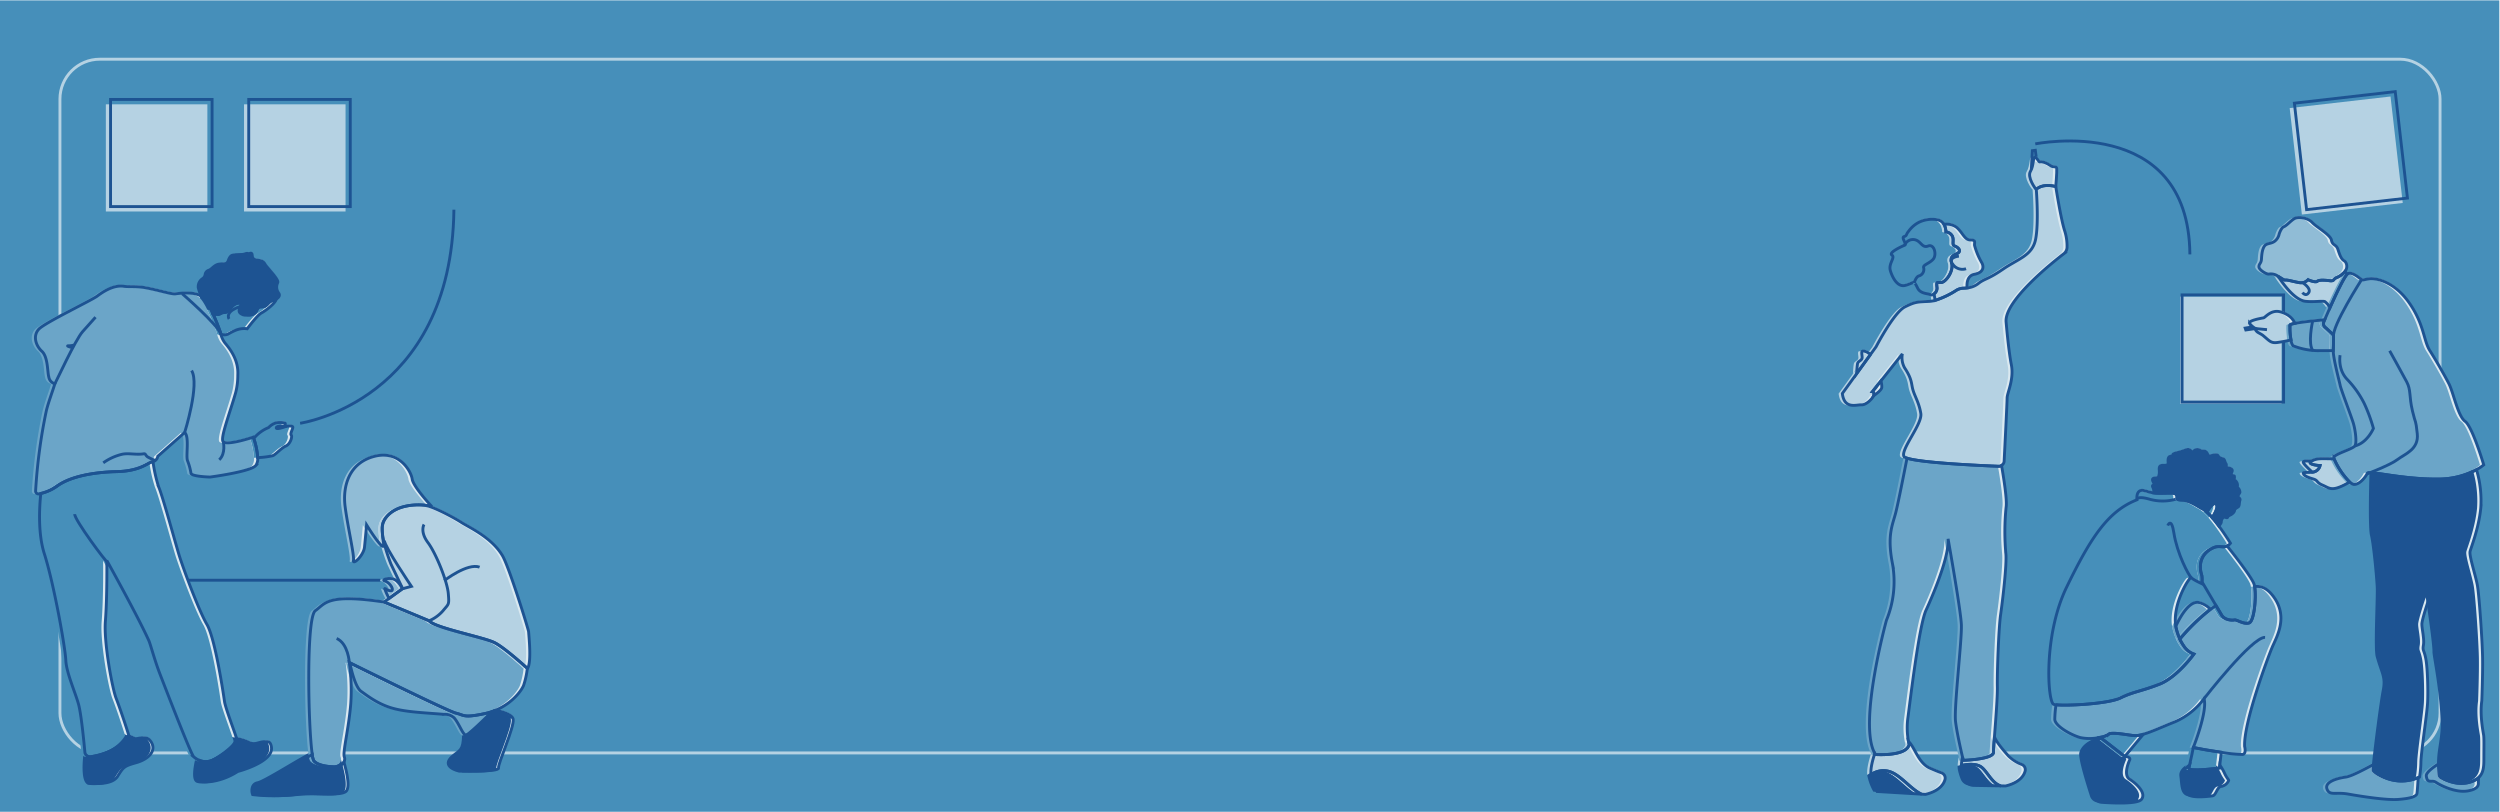 <svg id="Layer_1" data-name="Layer 1" xmlns="http://www.w3.org/2000/svg" viewBox="0 0 861.959 280.008"><defs><style>.cls-1{fill:#468fba;}.cls-2{fill:#b5d2e3;}.cls-3,.cls-4,.cls-6{fill:none;}.cls-3{stroke:#b5d2e3;stroke-miterlimit:10;}.cls-4,.cls-7{stroke:#1d5392;}.cls-5{fill:#dae9f1;}.cls-10,.cls-7{fill:#1d5392;}.cls-8{fill:#6ba5c8;}.cls-9{fill:#90bcd6;}</style></defs><rect class="cls-1" x="-0.849" y="0.128" width="862.576" height="279.753"/><rect class="cls-2" x="36.495" y="35.97" width="35.003" height="36.947"/><rect class="cls-2" x="84.137" y="35.97" width="35.003" height="36.947"/><rect class="cls-2" x="791.431" y="35.154" width="35.003" height="36.947" transform="translate(-0.84 92.562) rotate(-6.546)"/><rect class="cls-3" x="20.669" y="20.411" width="820.621" height="239.186" rx="13.745"/><rect class="cls-4" x="38.117" y="34.282" width="35.003" height="36.947"/><rect class="cls-4" x="85.759" y="34.282" width="35.003" height="36.947"/><rect class="cls-2" x="751.653" y="102.265" width="35.003" height="36.947"/><rect class="cls-4" x="752.342" y="101.676" width="35.003" height="36.947"/><rect class="cls-4" x="793.053" y="33.466" width="35.003" height="36.947" transform="translate(-0.637 92.736) rotate(-6.546)"/><line class="cls-4" x1="50.588" y1="200.049" x2="131.136" y2="200.049"/><path class="cls-4" d="M701.723,49.615S754.599,38.839,755.04,87.704"/><path class="cls-5" d="M691.529,270.597l-1.55-.026A3.619,3.619,0,0,0,691.529,270.597Z"/><path class="cls-5" d="M94.108,156.735c1.078-.449,2.876-2.606,4.493-3.325,1.618-.719,2.336-3.325,1.887-3.774s.449-1.887.539-2.606-1.258-.539-2.157-.449c-.899.09-.359-.719-.449-.989s-1.977-.449-3.235-.18A6.079,6.079,0,0,0,92.67,147.03a12.867,12.867,0,0,0-5.102,3.756,25.71,25.71,0,0,1,1.353,6.601A28.709,28.709,0,0,0,94.108,156.735Z"/><path class="cls-5" d="M89.974,105.423c-1.168,0-1.438,1.348-1.438,1.348a2.822,2.822,0,0,1-3.864,1.078c-2.606-1.258,1.778-4.231-1.707-3.864-2.919.307-2.833,1.785-4.673,3.145-.313.231-1.496.214-1.887.449-1.523.914-1.841.308-1.83-.393a1.212,1.212,0,0,0-1.039-1.242,9.586,9.586,0,0,1-.997-.186,77.721,77.721,0,0,1,3.596,8.651s.026.156.084.402a3.12,3.12,0,0,0,2.343.047c1.438-.719,3.684-2.336,6.74-1.887,0,0,3.415-4.673,4.943-5.482,1.42-.752,4.776-3.288,5.099-4.796a5.557,5.557,0,0,1-1.145.483C92.131,103.805,92.492,105.423,89.974,105.423Z"/><path class="cls-5" d="M96.085,100.57a3.484,3.484,0,0,1-.27-3.505c.539-1.078-3.684-5.122-4.493-6.56-.809-1.438-2.336-.899-3.595-1.528s-.09-2.516-1.618-1.977-3.235.27-4.583.539c-.743.149-1.213,1.088-1.485,1.902a1.839,1.839,0,0,1-1.75,1.243c-2.786-.629-3.684,1.707-5.032,2.067a1.8,1.8,0,0,0-1.187,1.53,2.023,2.023,0,0,1-.805,1.284A3.357,3.357,0,0,0,69.704,98.719a20.251,20.251,0,0,0,.859,2.66,6.206,6.206,0,0,1,.27,1.574c.121.156.243.325.366.504a21.65,21.65,0,0,1,1.34,2.302,9.586,9.586,0,0,0,.997.186,1.212,1.212,0,0,1,1.039,1.242c-.011.7.307,1.307,1.83.393.392-.235,1.574-.218,1.887-.449,1.84-1.36,1.754-2.838,4.673-3.145,3.485-.367-.899,2.606,1.707,3.864a2.822,2.822,0,0,0,3.864-1.078s.27-1.348,1.438-1.348c2.518,0,2.157-1.618,4.224-2.247a5.557,5.557,0,0,0,1.145-.483C96.431,102.073,96.644,101.268,96.085,100.57Z"/><path class="cls-5" d="M87.569,150.786c-.096-.291-.161-.472-.161-.472s-8.694,2.953-10.334,1.64c-1.237-.989,2.156-9.611,4.274-17.056a23.904,23.904,0,0,0,.719-6.021c.27-4.673-2.15-8.356-4.313-10.874a7.839,7.839,0,0,1-1.534-3.193c-.058-.246-.084-.402-.084-.402a77.721,77.721,0,0,0-3.596-8.651,21.65,21.65,0,0,0-1.34-2.302c-.123-.179-.245-.348-.366-.504a5.08,5.08,0,0,0-.809-.856c-2.606-2.067-7.369-1.438-9.526-1.168-1.322.165-5.898-1.331-10.514-2.157-2.915-.521-5.694-.206-7.189-.449-3.864-.629-7.908,2.426-9.256,3.415-2.06,1.511-17.883,9.076-20.04,11.323-2.157,2.247-1.168,5.662.989,7.639,2.157,1.977,1.887,7.009,2.426,8.986a2.897,2.897,0,0,0,2.067,2.247c-.754,2.533-2.342,6.69-2.966,9.436a186.82,186.82,0,0,0-3.669,27.458.997.997,0,0,0,1.205,1.062c.18-.04.377-.086.584-.139A16.023,16.023,0,0,0,19.7,167.25c4.313-3.235,12.311-4.853,20.579-5.032,8.268-.18,10.784-3.145,12.401-3.415.053-.009.092-.03.142-.042a2.238,2.238,0,0,0,1.655-1.846l9.256-8.178c1.707,1.348.359,8.088.989,9.705a20.737,20.737,0,0,1,1.197,4.338c.164,1.148,6.561,1.312,6.561,1.312s13.779-1.804,15.748-3.937a4.029,4.029,0,0,0,.694-2.769A25.71,25.71,0,0,0,87.569,150.786Z"/><path class="cls-5" d="M31.36,260.517a1.759,1.759,0,0,1-.836-.081c-.312,3.22-.512,8.41,1.326,9.214,0,0,6.736.842,8.757-2.358s2.189-3.537,6.399-4.715c4.21-1.179,7.073-4.042,5.221-7.073s-4.042-.337-5.894-1.347a19.409,19.409,0,0,0-1.948-.867C41.228,258.413,34.604,260.027,31.36,260.517Z"/><path class="cls-5" d="M93.655,257.188c-.674-4.21-3.873.337-7.915-1.684a16.514,16.514,0,0,0-4.077-1.261,6.237,6.237,0,0,1,.203.756c.168,1.179-5.557,5.557-8.589,6.736a5.844,5.844,0,0,1-4.229.12c-.513,2.32-1.237,6.631.356,7.122,2.189.674,7.747-.168,12.63-3.368C82.035,265.608,94.487,262.386,93.655,257.188Z"/><path class="cls-5" d="M81.663,254.242c-.827-2.653-3.878-10.634-4.175-12.716-.337-2.358-3.2-21.724-6.063-26.608-2.863-4.884-8.252-19.535-9.599-23.914-1.347-4.379-5.726-20.546-7.073-23.577a49.868,49.868,0,0,1-1.931-8.666c-.05.012-.089.033-.142.042-1.618.27-4.134,3.235-12.401,3.415-8.268.18-16.266,1.797-20.579,5.032a16.023,16.023,0,0,1-5.564,2.5c-.556,5.41-.925,14.025,1.21,20.75,3.368,10.61,7.242,32.502,7.41,36.713.168,4.21,3.2,10.946,4.379,15.157.92,3.286,1.84,12.625,2.2,16.566a1.785,1.785,0,0,0,2.026,1.583c3.244-.491,9.867-2.105,13.025-7.227.03-.049.066-.094.096-.144,0,0-2.358-7.578-4.379-12.799-1.339-3.459-4.261-19.354-3.705-26.44.674-8.589.505-21.051.505-21.051s10.778,19.367,14.483,27.619c.576,1.282,1.97,6.703,3.873,11.62,4.484,11.587,10.792,27.751,11.62,28.461a7.055,7.055,0,0,0,2.17,1.299,5.844,5.844,0,0,0,4.229-.12c3.031-1.179,8.757-5.557,8.589-6.736A6.237,6.237,0,0,0,81.663,254.242Z"/><path class="cls-5" d="M146.491,173.801a6.134,6.134,0,0,1,.772.161c.737-.167,1.179-.263,1.179-.263s-5.957-6.471-6.265-8.936c-.308-2.465-4.314-10.066-13.044-7.806S118.143,167.228,119.067,174.315c.924,7.087,3.184,16.639,2.876,18.488-.308,1.849,3.492-1.643,3.8-4.519.308-2.876.719-7.703.719-7.703s5.957,9.708,5.957,6.882a30.016,30.016,0,0,1-.556-5.961,6.444,6.444,0,0,1,1.427-3.619C136.903,173.396,144.155,173.521,146.491,173.801Z"/><path class="cls-5" d="M161.185,253.016c-.155,5.266-1.208,5.1-3.704,7.165-4.574,3.785,2.157,5.238,2.157,5.238s12.633.411,12.325-1.027c-.308-1.438,5.546-14.174,5.033-16.845-.291-1.516-3.395-2.501-6.025-3.071-.151.063-.303.125-.458.186C167.202,247.984,162.708,252.326,161.185,253.016Z"/><path class="cls-5" d="M167.444,245.596c-1.068.231-1.965.404-2.748.538-4.79.818-4.86-.023-7.42-.641-2.864-.691-34.197-16.187-36.608-17.38.858,4.005,2.201,8.7,3.946,9.882,1.592,1.078,5.123,3.993,9.963,5.546,4.84,1.554,10.99,1.746,18.488,2.362a4.706,4.706,0,0,1,3.595,1.233c1.884,2.17,3.08,6.266,4.314,5.957a1.289,1.289,0,0,0,.212-.078c1.523-.69,6.017-5.033,9.328-8.353A20.094,20.094,0,0,1,167.444,245.596Z"/><path class="cls-5" d="M115.575,263.981s-5.546.103-7.292-2.054a6.142,6.142,0,0,1-.542-2.136c-.193.086-.389.18-.588.287-4.778,2.579-14.904,8.968-16.947,9.347-2.773.514-1.952,4.108-1.643,4.108a63.903,63.903,0,0,0,14.174,0c6.426-.863,13.866.616,16.434-.924,1.822-1.094.438-6.944-.52-10.25C117.858,263.699,115.575,263.981,115.575,263.981Z"/><path class="cls-5" d="M170.73,221.254c-3.698-1.952-20.748-5.136-22.699-7.601l-15.54-6.471c-19.718-2.958-20.214.492-23.695,2.979-3.209,2.292-2.489,40.026-1.056,49.63a6.142,6.142,0,0,0,.542,2.136c1.746,2.157,7.292,2.054,7.292,2.054s2.283-.283,3.075-1.622a2.139,2.139,0,0,0,.109-1.87c-.544-1.577,1.649-10.261,2.26-18.385a70.112,70.112,0,0,0-.514-14.071l.163.081c2.411,1.193,33.744,16.689,36.608,17.38,2.56.618,2.63,1.458,7.42.641.783-.134,1.68-.307,2.748-.538a20.094,20.094,0,0,0,3.069-.933c.155-.06.307-.122.458-.186,5.472-2.291,8.764-6.481,9.62-8.536a27.824,27.824,0,0,0,1.292-5.894C181.437,229.64,174.312,223.144,170.73,221.254Z"/><path class="cls-5" d="M678.288,98.886c-.134-1.495-.017-4.211,2.513-4.697,3.521-.677,3.251-2.912,2.438-4.199a24.695,24.695,0,0,1-2.37-5.756c-.135-1.016.609-1.896-1.422-1.896s-2.573-2.37-4.673-4.266a5.639,5.639,0,0,0-4.444-1.09,3.3,3.3,0,0,1,.255.513,5.801,5.801,0,0,1,.396,2.067,2.788,2.788,0,0,1,2.302,1.625c.542,1.49-.339,2.844.745,3.251,1.083.406,2.099,1.354,1.422,2.167-.677.813-3.386.813-2.506,3.657.88,2.844-2.115,6.772-3.657,6.772-1.422,0-1.625-.474-1.355,1.896a2.466,2.466,0,0,1-1.036,2.013c.137.663.253,1.452.349,2.243a30.38,30.38,0,0,0,7.315-3.471,4.973,4.973,0,0,1,2.526-.742C677.445,98.965,677.853,98.94,678.288,98.886Z"/><path class="cls-5" d="M674.029,84.437c-1.084-.406-.203-1.761-.745-3.251a2.788,2.788,0,0,0-2.302-1.625,5.801,5.801,0,0,0-.396-2.067,3.3,3.3,0,0,0-.255-.513,3.433,3.433,0,0,0-2.486-1.634,10.394,10.394,0,0,0-6.14.895,10.213,10.213,0,0,0-3.589,3.115c-.948,1.084-.474,1.49-1.558,1.828-1.083.339,1.084,2.641.203,2.98-.88.339-5.658,2.527-4.402,3.386,1.287.88-1.268,2.881-.524,5.387.745,2.506,2.501,5.672,5.016,5.101,1.552-.352,3.256-1.387,3.228-.939,0,0,.135-.271,1.151,1.828,1.016,2.099,3.725,1.829,4.47,2.303.31.197.772.04,1.199-.289a2.466,2.466,0,0,0,1.036-2.013c-.271-2.37-.068-1.896,1.355-1.896,1.542,0,4.537-3.928,3.657-6.772-.88-2.844,1.828-2.844,2.506-3.657C676.128,85.791,675.113,84.843,674.029,84.437Z"/><path class="cls-5" d="M708.863,63.93s.447-5.032.335-6.151c-.112-1.118-1.007-.224-2.237-1.118s-2.908-1.454-3.467-1.23c-.559.224-.783-1.118-1.677-1.566s-.447,2.796-1.677,4.809c-1.23,2.013,1.677,6.039,2.013,6.263C702.153,64.936,703.942,62.7,708.863,63.93Z"/><path class="cls-5" d="M645.151,266.712a5.146,5.146,0,0,0,.079.53,17.731,17.731,0,0,0,2.013,5.256l15.346.927c-3.6-1.626-7.155-6.51-10.873-7.749A7.3,7.3,0,0,0,645.151,266.712Z"/><path class="cls-5" d="M646.684,259.749c-.074-.116-.136-.253-.206-.376-.595,1.75-1.57,5.059-1.327,7.339a7.3,7.3,0,0,1,6.565-1.036c3.717,1.239,7.272,6.122,10.873,7.749l1.317.08s5.661-1.029,6.767-5.116a1.928,1.928,0,0,0-1.217-2.324c-.808-.285-2.062-.775-3.985-1.619-4.017-1.763-5.202-7.217-7.388-9.218.126.67.231,1.054.231,1.054C657.42,260.532,646.684,259.749,646.684,259.749Z"/><path class="cls-5" d="M683.253,264.11c-2.344-1.786-6.915-.564-6.932-.56a6.669,6.669,0,0,0,.11,1.566,18.72,18.72,0,0,0,.959,3.107,3.496,3.496,0,0,0,3.182,2.185l9.406.161C687.042,269.892,685.269,265.646,683.253,264.11Z"/><path class="cls-5" d="M687.391,258.854c.369,2.585-10.4,2.908-10.4,2.908s-.105-.429-.27-1.123a16.113,16.113,0,0,0-.399,2.912c.017-.005,4.588-1.226,6.932.56,2.016,1.536,3.789,5.781,6.725,6.46l1.55.026s5.667-1.03,6.769-5.122a1.922,1.922,0,0,0-1.212-2.315,12.704,12.704,0,0,1-4.552-2.927c-3.699-4.127-4.518-5.798-4.812-6.553C687.506,256.506,687.353,258.59,687.391,258.854Z"/><path class="cls-5" d="M690.175,160.092a1.874,1.874,0,0,1-1.065.28c-6.285-.248-26.607-1.165-31.528-2.799-.958,4.894-3.009,15.263-3.853,18.637-1.118,4.473-3.131,7.828-1.118,18.005a34.93,34.93,0,0,1-2.125,19.235s-9.816,35.687-4.008,45.923c.07.123.131.261.206.376,0,0,10.736.783,11.63-3.467,0,0-.105-.384-.231-1.054a25.767,25.767,0,0,1-.216-8.004c.895-6.598,3.914-32.543,6.375-37.464,0,0,8.052-17.222,7.493-24.38,0,0,4.361,24.491,4.585,29.636.224,5.144-2.572,28.517-2.013,33.326.437,3.757,1.826,9.819,2.414,12.297.165.694.27,1.123.27,1.123s10.77-.323,10.4-2.908c-.038-.264.115-2.348.33-5.175.423-5.56,1.086-14.003,1.012-17.191-.112-4.809.447-20.242,1.118-24.939.671-4.697,2.237-17.67,1.789-21.248a83.705,83.705,0,0,1,.112-15.88C692.12,172.071,690.993,164.807,690.175,160.092Z"/><path class="cls-5" d="M750.254,169.991c1.145,1.145-.793,1.937,2.025,2.025,2.818.088,5.62,2.257,7.133,2.994a7.162,7.162,0,0,1,1.581,1.155c.791-1.366,2.295-3.619,3.174-2.74.863.863-.474,3.278-1.354,4.649.766.892,1.539,1.886,2.269,2.876.308-.338.846-.982.846-1.361a2.205,2.205,0,0,1,.704-1.585c.44-.352,1.321.44,1.497-.088.176-.528.969-.705,1.321-.969s.969-.704,1.057-1.321c.088-.616.705-.881,1.233-1.233s.352-1.585.616-2.29-.616-.881-.616-1.409.528-.969.616-1.321a2.151,2.151,0,0,0-.705-1.585.651.651,0,0,1-.15-.59,2.109,2.109,0,0,0-.775-1.925l-.114-.087a.533.533,0,0,1-.197-.538,1.74,1.74,0,0,0,.003-.91c-.088-.221-.896-.098-1.051-.418-.154-.319.346-1.08.346-1.431,0-.704-.881-.881-1.673-1.057s-.088-.793-.528-1.409c-.44-.616-.352-1.497-1.057-1.673a2.175,2.175,0,0,1-1.673-1.057c-.352-.704-2.113.088-2.906.088-.793,0-.616-1.585-1.937-1.673s-1.057.352-1.233-.088c-.176-.44-1.497-.704-2.202.088s-.793-.088-1.585-.44-1.409.352-4.051.969c-2.642.616-1.145.969-1.673,1.145-.528.176-1.409-.088-1.585,1.145-.176,1.233.616,2.201-1.585,2.113-2.201-.088-1.233,1.585-1.497,2.994-.264,1.409-.176,1.145-1.673,1.409s.176,1.849-.088,2.201-.881.176-.352,1.145a3.004,3.004,0,0,1,.186,1.764c.256.038.517.068.783.086C746.304,169.833,749.598,169.336,750.254,169.991Z"/><path class="cls-5" d="M764.167,173.426c-.88-.88-2.383,1.373-3.174,2.74a22.22,22.22,0,0,1,1.82,1.91C763.693,176.703,765.03,174.289,764.167,173.426Z"/><path class="cls-5" d="M750.255,215.531c.049.292.105.582.175.868a20.355,20.355,0,0,0,1.215,3.562,70.356,70.356,0,0,1,10.566-10.265,8.288,8.288,0,0,0-4.031-2.354C754.993,206.692,751.887,212.003,750.255,215.531Z"/><path class="cls-5" d="M777.433,201.866a6.474,6.474,0,0,0-.181-.797c-.69-2.194-6.317-9.463-9.31-13.233a3.56,3.56,0,0,1-.741.261c-.919.211-2.302-.339-3.826.298-3.1,1.298-5.812,4.403-4.139,9.687a10.742,10.742,0,0,1,.055,2.138c1.672,2.836,3.486,5.913,4.834,8.193.985,1.667,1.721,2.911,1.959,3.309,1.031,1.718,3.608,1.804,4.381,1.632s3.179,1.632,5.069,1.031C777.281,213.83,778.071,205.497,777.433,201.866Z"/><path class="cls-5" d="M765.082,180.951c-.73-.99-1.503-1.984-2.269-2.876a22.22,22.22,0,0,0-1.82-1.91,7.162,7.162,0,0,0-1.581-1.155c-1.512-.737-4.315-2.906-7.133-2.994-2.818-.088-.88-.881-2.025-2.025-.656-.656-3.95-.159-6.869-.352-.266-.018-.527-.048-.783-.086-1.841-.273-3.388-.982-4.148-.883-2.025.264-1.585,3.258-1.585,3.258-10.127,3.963-16.027,13.209-24.216,30.028-8.189,16.819-6.604,39.803-4.491,40.507a4.274,4.274,0,0,0,.789.142c3.908.437,18.067-.321,22.194-2.344,4.491-2.201,7.221-2.29,13.473-4.755s11.888-10.391,11.888-10.391a6.845,6.845,0,0,1-3.589-2.917,13.57,13.57,0,0,1-1.271-2.239,20.355,20.355,0,0,1-1.215-3.562c-.071-.286-.127-.576-.175-.868-1.285-7.719,4.862-17.423,5.371-16.744.528.704,3.875,2.201,3.875,2.201a1.402,1.402,0,0,1-.209-.768,10.742,10.742,0,0,0-.055-2.138c-1.673-5.284,1.038-8.389,4.139-9.687,1.524-.638,2.907-.088,3.826-.298a3.56,3.56,0,0,0,.741-.261,2.853,2.853,0,0,0,1.157-.938S767.289,183.943,765.082,180.951Z"/><path class="cls-5" d="M734.297,268.251c-2.405-1.546.086-6.701.086-6.701s.43-1.031-1.718-1.117l-1.435-1.117-6.538-5.091c-3.277.158-6.182,2.874-6.459,5.092-.263,2.104,2.443,10.8,3.727,14.766a3.124,3.124,0,0,0,2.755,2.158c3.994.283,12.404.663,13.707-1.03C740.139,272.976,736.702,269.797,734.297,268.251Z"/><path class="cls-5" d="M735.671,253.217c-2.921-.344-7.646-1.289-8.591-.43a7.699,7.699,0,0,1-2.904,1.036l.515.401,6.538,5.091,1.435,1.117,6.409-7.678A9.045,9.045,0,0,1,735.671,253.217Z"/><path class="cls-5" d="M783.781,205.107c-2.127-2.792-4.19-3.547-6.348-3.241.638,3.631-.152,11.963-1.9,12.519-1.89.601-4.296-1.203-5.069-1.031s-3.35.086-4.381-1.632c-.239-.398-.975-1.642-1.959-3.309q-.937.564-1.913,1.282a70.356,70.356,0,0,0-10.566,10.265,13.57,13.57,0,0,0,1.271,2.239,6.845,6.845,0,0,0,3.589,2.917s-5.636,7.925-11.888,10.391-8.982,2.554-13.473,4.755c-4.127,2.023-18.286,2.781-22.194,2.344a38.138,38.138,0,0,0-.427,5.026c.086,2.234,5.412,5.326,8.763,6.271a15.93,15.93,0,0,0,6.89-.081,7.699,7.699,0,0,0,2.904-1.036c.945-.859,5.67.086,8.591.43a9.045,9.045,0,0,0,3.402-.461c2.86-.824,6.578-2.563,10.859-4.264a24.63,24.63,0,0,0,10.051-7.99c1.289,4.381-3.694,16.838-3.694,16.838,2.005.436,5.998,1.115,9.627,1.644a48.598,48.598,0,0,0,7.383.761c1.375-.258.687-2.749.687-2.749-.43-7.99,7.904-30.412,9.45-34.106S789.279,212.324,783.781,205.107Z"/><path class="cls-5" d="M754.743,264.299c.072-.228.155-.532.242-.88-.939.618-2.458,1.913-2.218,3.715.344,2.577.21,5.526,2.062,6.615,1.478.869,5.282.643,8.076.258,1.239-.171,1.546-3.093,3.007-3.265a3.328,3.328,0,0,0,2.577-2.062c0-.199-.645-.876-1.289-2.148a17.602,17.602,0,0,0-1.778-3.149l-.113,1.001S754.228,265.931,754.743,264.299Z"/><path class="cls-5" d="M756.29,257.34s-.763,3.939-1.304,6.079c-.088.347-.17.652-.242.88-.515,1.632,10.567.086,10.567.086l.113-1.001.494-4.399C762.288,258.455,758.295,257.776,756.29,257.34Z"/><path class="cls-5" d="M809.388,94.109l-.824-.898c-.05.062-.096.127-.151.186a7.113,7.113,0,0,1-2.418,1.794c-1.747.655-.874,1.42-2.73,1.201-1.857-.218-3.604-.328-4.259.218-.655.546-3.167-.546-3.167-.546a3.358,3.358,0,0,1-3.058.983c-1.966-.328-3.931-.983-4.805-.874-.451.056-1.354-.658-2.413-1.281,1.315,2.056,5.51,8.145,9.349,8.597,2.828.333,5.979-.219,6.743.109a7.87,7.87,0,0,1,1.784,2.035C805.516,100.982,808.218,95.247,809.388,94.109Z"/><path class="cls-5" d="M808.92,90.215a1.773,1.773,0,0,0-.631-.703c-1.092-.655-1.529-2.075-2.184-4.041-.553-1.658-1.857-1.201-2.184-3.058-.328-1.857-5.133-4.477-6.662-6.116-1.529-1.638-4.805-2.075-6.115-1.31s-2.621,2.403-3.713,2.839c-.599.24-1.134,1.317-1.529,2.403a4.216,4.216,0,0,1-1.638,2.621c-1.18.849-2.649.576-3.385,1.529-.968,1.253-1.03,3.718-1.092,4.587-.109,1.529-.874,1.529-.874,2.621s2.73,2.73,3.495,2.512a4.258,4.258,0,0,1,3.157.794c1.059.623,1.962,1.337,2.413,1.281.874-.109,2.839.546,4.805.874a3.358,3.358,0,0,0,3.058-.983s2.512,1.092,3.167.546c.655-.546,2.403-.437,4.259-.218,1.857.218.983-.546,2.73-1.201a7.113,7.113,0,0,0,2.418-1.794c.055-.058.101-.124.151-.186A2.751,2.751,0,0,0,808.92,90.215Z"/><path class="cls-5" d="M789.636,111.648c.048-.168.684-.355,1.648-.543-.398-1.075-1.568-3.017-4.965-3.971-3.196-.898-5.221,1.958-5.819,2.067-.598.109-5.493.924-4.786,1.958a6.528,6.528,0,0,0,2.067,1.74s-.418.276.544,1.142c.296.267,1.475.803,2.012,1.251,2.284,1.903,2.719,2.719,5.003,2.393,1.324-.189,3.175-.507,4.638-.878A21.873,21.873,0,0,1,789.636,111.648Z"/><path class="cls-5" d="M804.643,115.727a1.365,1.365,0,0,0-.437-1.01l-2.229-2.083a1.701,1.701,0,0,1-.674-2.118c.082-.192.174-.406.271-.63-2.188.148-7.56.688-10.291,1.219-.964.188-1.6.375-1.648.543a21.873,21.873,0,0,0,.341,5.159,3.959,3.959,0,0,0,.692,2.02,24.195,24.195,0,0,0,8.538,1.686c1.199-.021,3.265-.017,5.331-.005.001-.032-.002-.073-.001-.104C804.615,118.578,804.637,116.669,804.643,115.727Z"/><path class="cls-5" d="M799.988,160.121s-2.436-.09-3.249-.722c-.303-.236-.191-.509.176-.764-1.261-.115-2.567-.141-2.703.223-.177.472,1.765,2.33,3.132,3.561A2.955,2.955,0,0,0,799.988,160.121Z"/><path class="cls-5" d="M804.841,157.832c-1.684-.057-3.632-.102-4.673-.057a7.055,7.055,0,0,0-3.253.86c-.367.255-.479.528-.176.764.812.632,3.249.722,3.249.722a2.955,2.955,0,0,1-2.643,2.298c-.115.014-.21.044-.335.048-2.617.09-2.978-.09-2.707.541s1.354,1.173,3.249,1.715c1.895.541.993,1.173,3.339,2.166,2.346.993,3.068,2.346,8.302-.541.351-.194.677-.384.986-.571A26.121,26.121,0,0,1,804.841,157.832Z"/><path class="cls-5" d="M850.001,144.875c-2.501-1.795-4.024-9.952-5.601-12.997-1.577-3.045-4.405-7.994-6.58-11.42-2.175-3.426-1.903-9.028-7.124-16.478-5.221-7.45-11.529-8.484-13.541-8.266-2.012.218-2.175.598-2.828.272s-3.045-2.665-4.677-2.067a.842.842,0,0,0-.261.191c-1.169,1.137-3.872,6.873-5.949,11.525-.731,1.636-1.382,3.133-1.864,4.252-.097.224-.189.439-.271.63a1.701,1.701,0,0,0,.674,2.118l2.229,2.083a1.365,1.365,0,0,1,.437,1.01c-.006.942-.029,2.851-.106,4.676-.001.031.002.072.001.104-.052,2.661,2.177,10.841,2.392,12.023.218,1.196,3.807,10.605,4.514,12.943.707,2.338,1.305,6.798.544,7.885-.761,1.088-6.961,2.774-7.233,3.916a1.287,1.287,0,0,0,.086.557,26.121,26.121,0,0,0,5.337,7.945,2.872,2.872,0,0,0,1.429.851c2.012.163,4.133-2.665,4.568-3.644.394-.887,1.148-.175,2.136-.194a1.808,1.808,0,0,0,.311-.024c1.142-.218,11.475,2.121,21.97,2.012a28.056,28.056,0,0,0,13.335-3.239,14.941,14.941,0,0,0,2.49-1.655S852.503,146.67,850.001,144.875Z"/><path class="cls-5" d="M819.028,265.25a20.286,20.286,0,0,1,.17-2.486c-2.955,1.572-8.196,4.481-10.384,4.773-2.927.39-7.317,1.659-6.439,4.098.878,2.439,2.927.976,7.317,1.756,4.39.781,13.073,2.146,17.171,1.854,4.098-.293,6.342-.976,6.537-2.049.115-.631.296-3.345.427-5.48C825.902,271.037,819.205,266.402,819.028,265.25Z"/><path class="cls-5" d="M842.884,268.268a2.058,2.058,0,0,1-1.143-1.657,39.262,39.262,0,0,1-.143-4.119c-2.063,1.267-4.808,3.174-4.979,4.459a3.523,3.523,0,0,0,.39,1.561c.796.916,1.738-.006,3.025.878,1.561,1.073,6.732,3.61,10.83,2.927,4.098-.683,3.707-2.439,3.707-2.927,0-.152.038-.827.09-1.682a5.779,5.779,0,0,1-1.432.972C848.944,270.764,844.759,269.209,842.884,268.268Z"/><path class="cls-5" d="M856.388,253.068c-.181-1.173-1.354-6.858-.632-11.821,0,0,.361-9.024.271-14.799-.09-5.775-1.173-21.658-1.805-25.087-.632-3.429-2.797-9.926-2.527-11.551.157-.939,2.978-7.769,3.7-14.98a37.307,37.307,0,0,0-1.467-13.29,28.056,28.056,0,0,1-13.335,3.239c-10.496.109-20.828-2.23-21.97-2.012a1.808,1.808,0,0,1-.311.024c-.164,5.728-.451,18.615.176,21.334.812,3.519,1.805,14.168,1.985,17.777.181,3.61-.793,21.184,0,24.094,1.624,5.956,2.978,6.948,2.076,11.551-.738,3.763-2.742,19.105-3.35,25.217a20.286,20.286,0,0,0-.17,2.486c.177,1.151,6.874,5.787,14.798,2.465.151-.063.299-.109.451-.179a32.95,32.95,0,0,0,.488-5.366c.181-4.151,2.13-16.592,2.311-20.473.18-3.88,0-11.731-.632-14.98-.632-3.249-1.173-2.617-.812-4.692.361-2.075-.541-5.595-.541-7.219s2.617-9.295,2.617-9.295,2.417,16.097,2.326,18.804c-.049,1.463,2.452,12.816,2.829,24.196.149,4.51-.906,8.414-1.171,11.903-.055.722-.083,1.417-.094,2.077a39.262,39.262,0,0,0,.143,4.119,2.058,2.058,0,0,0,1.143,1.657c1.875.942,6.06,2.496,10.345.412a5.779,5.779,0,0,0,1.432-.972c1.872-1.746,1.816-4.371,1.816-7.06C856.478,257.399,856.568,254.241,856.388,253.068Z"/><path class="cls-5" d="M138.399,201.791c-.12-.12-1.283-2.325-3.167-2.646s-3.536.445-2.526.762c2.045.641,3.448,3.448,2.125,3.408-1.323-.04-2.005-1.123-2.085-.682a16.582,16.582,0,0,0,1.499,3.283l4.619-3.336Z"/><path class="cls-5" d="M182.337,217.453c0-.616-6.754-22.456-9.038-26.286-3.767-6.316-11.401-9.663-14.277-11.512-2.627-1.689-8.758-4.913-11.759-5.694a6.134,6.134,0,0,0-.772-.161c-2.335-.28-9.588-.405-13.2,4.081a8.583,8.583,0,0,0-.974,1.465c-1.951,3.8,2.568,14.79,2.568,14.79l4.006,8.422-.026.019-4.619,3.336-1.754,1.267,15.54,6.471c1.951,2.465,19.001,5.649,22.699,7.601,3.581,1.89,10.707,8.386,11.153,8.794l.043.039C183.467,228.135,182.337,218.07,182.337,217.453Z"/><path class="cls-5" d="M642.817,120.669c-1.282-.285-.712,1.139-.712,2.207,0,1.068-1.353,1.139-1.566,2.065-.133.575-.266,2.306-.347,3.533l4.813-6.665A6.717,6.717,0,0,0,642.817,120.669Z"/><path class="cls-5" d="M646.125,135.838a1.295,1.295,0,0,1-.066.203c1.177-.795,2.604-1.912,2.809-2.772a6.353,6.353,0,0,0-.304-2.301l-2.886,3.639S646.348,134.832,646.125,135.838Z"/><path class="cls-5" d="M711.882,79.027c-1.339-4.326-3.019-15.097-3.019-15.097-4.921-1.23-6.71,1.006-6.71,1.006s.895,11.407-.224,17.11c-1.118,5.703-5.927,6.71-11.295,10.4s-6.263,3.131-8.611,5.032a7.395,7.395,0,0,1-3.735,1.406c-.435.054-.844.078-1.2.087a4.974,4.974,0,0,0-2.526.742,30.379,30.379,0,0,1-7.315,3.471,9.299,9.299,0,0,1-1.887.333c-4.138.224-4.788.045-8.499,1.901-3.802,1.901-9.953,13.755-9.953,13.755l-1.902,2.634-4.813,6.665-4.915,6.805c.671,5.592,4.921,3.802,6.598,3.914,1.573.105,3.737-2.053,4.184-3.152a1.295,1.295,0,0,0,.066-.203c.224-1.006-.447-1.23-.447-1.23l2.886-3.639,7.402-9.333a7.23,7.23,0,0,0,.783,4.809c2.693,4.04,2.237,5.48,2.908,7.716.671,2.237,2.125,4.473,2.684,8.052s-7.045,12.413-5.815,14.762a1.945,1.945,0,0,0,1.057.598c4.921,1.635,25.243,2.551,31.528,2.799a1.882,1.882,0,0,0,1.954-1.785c.27-5.308,1.024-20.273,1.024-21.742,0-1.789,2.46-6.374,1.454-11.519-1.006-5.144-1.789-14.538-1.789-14.538-.879-7.223,15.622-20.409,19.834-23.647a2.95,2.95,0,0,0,1.162-2.179A17.229,17.229,0,0,0,711.882,79.027Z"/><path class="cls-6" d="M758.147,201.439s-3.346-1.497-3.875-2.201c-.509-.679-6.656,9.025-5.371,16.744,1.632-3.528,4.738-8.839,7.925-8.19a8.288,8.288,0,0,1,4.031,2.354q.973-.716,1.913-1.282c-1.347-2.281-3.162-5.358-4.834-8.193A1.402,1.402,0,0,0,758.147,201.439Z"/><path class="cls-6" d="M690.176,271.048l-1.55-.026A3.619,3.619,0,0,0,690.176,271.048Z"/><path class="cls-1" d="M92.755,157.186c1.078-.449,2.876-2.606,4.493-3.325,1.618-.719,2.336-3.325,1.887-3.774s.449-1.887.539-2.606-1.258-.539-2.157-.449c-.899.09-.359-.719-.449-.989s-1.977-.449-3.235-.18a6.079,6.079,0,0,0-2.516,1.618,12.867,12.867,0,0,0-5.102,3.756,25.71,25.71,0,0,1,1.353,6.601A28.709,28.709,0,0,0,92.755,157.186Z"/><path class="cls-1" d="M88.622,105.873c-1.168,0-1.438,1.348-1.438,1.348a2.822,2.822,0,0,1-3.864,1.078c-2.606-1.258,1.778-4.231-1.707-3.864-2.919.307-2.833,1.785-4.673,3.145-.313.231-1.496.214-1.887.449-1.523.914-1.841.308-1.83-.393A1.212,1.212,0,0,0,72.183,106.395a9.589,9.589,0,0,1-.997-.186,77.721,77.721,0,0,1,3.596,8.651s.026.156.084.402a3.12,3.12,0,0,0,2.343.047c1.438-.719,3.684-2.336,6.74-1.887,0,0,3.415-4.673,4.943-5.482,1.42-.752,4.776-3.288,5.099-4.796a5.558,5.558,0,0,1-1.145.483C90.778,104.256,91.139,105.873,88.622,105.873Z"/><path class="cls-7" d="M94.732,101.021a3.484,3.484,0,0,1-.27-3.505c.539-1.078-3.684-5.122-4.493-6.56-.809-1.438-2.336-.899-3.595-1.528s-.09-2.516-1.618-1.977-3.235.27-4.583.539c-.743.149-1.213,1.088-1.485,1.902a1.839,1.839,0,0,1-1.75,1.243c-2.786-.629-3.684,1.707-5.032,2.067a1.8,1.8,0,0,0-1.187,1.53,2.023,2.023,0,0,1-.805,1.284,3.357,3.357,0,0,0-1.563,3.153,20.252,20.252,0,0,0,.859,2.66,6.206,6.206,0,0,1,.27,1.574c.121.156.243.325.366.504a21.648,21.648,0,0,1,1.34,2.302,9.589,9.589,0,0,0,.997.186,1.212,1.212,0,0,1,1.039,1.242c-.011.7.307,1.307,1.83.393.392-.235,1.574-.218,1.887-.449,1.84-1.36,1.754-2.838,4.673-3.145,3.485-.367-.899,2.606,1.707,3.864a2.822,2.822,0,0,0,3.864-1.078s.27-1.348,1.438-1.348c2.518,0,2.157-1.618,4.224-2.247a5.558,5.558,0,0,0,1.145-.483C95.078,102.524,95.291,101.719,94.732,101.021Z"/><path class="cls-8" d="M86.216,151.237c-.096-.291-.161-.472-.161-.472s-8.694,2.953-10.334,1.64c-1.237-.989,2.156-9.611,4.274-17.056a23.904,23.904,0,0,0,.719-6.021c.27-4.673-2.15-8.356-4.313-10.874a7.839,7.839,0,0,1-1.534-3.193c-.058-.246-.084-.402-.084-.402a77.721,77.721,0,0,0-3.596-8.651,21.648,21.648,0,0,0-1.34-2.302c-.123-.179-.245-.348-.366-.504a5.08,5.08,0,0,0-.809-.856c-2.606-2.067-7.369-1.438-9.526-1.168-1.322.165-5.898-1.331-10.514-2.157-2.915-.521-5.694-.206-7.189-.449-3.864-.629-7.908,2.426-9.256,3.415-2.06,1.511-17.883,9.076-20.04,11.323-2.157,2.247-1.168,5.662.989,7.639,2.157,1.977,1.887,7.009,2.426,8.986a2.897,2.897,0,0,0,2.067,2.247c-.754,2.533-2.342,6.69-2.966,9.436a186.822,186.822,0,0,0-3.669,27.458.997.997,0,0,0,1.205,1.062c.18-.04.377-.086.584-.139a16.023,16.023,0,0,0,5.564-2.5c4.313-3.235,12.311-4.853,20.579-5.032,8.268-.18,10.784-3.145,12.401-3.415.053-.009.092-.03.142-.042a2.238,2.238,0,0,0,1.655-1.846l9.256-8.178c1.707,1.348.359,8.088.989,9.705a20.737,20.737,0,0,1,1.197,4.338c.164,1.148,6.561,1.312,6.561,1.312s13.779-1.804,15.748-3.937a4.029,4.029,0,0,0,.694-2.769A25.71,25.71,0,0,0,86.216,151.237Z"/><path class="cls-7" d="M30.008,260.968a1.759,1.759,0,0,1-.836-.081c-.312,3.22-.512,8.41,1.326,9.214,0,0,6.736.842,8.757-2.358,2.021-3.2,2.189-3.537,6.399-4.715,4.21-1.179,7.073-4.042,5.221-7.073s-4.042-.337-5.894-1.347a19.414,19.414,0,0,0-1.948-.867C39.875,258.864,33.251,260.478,30.008,260.968Z"/><path class="cls-7" d="M92.303,257.639c-.674-4.21-3.873.337-7.915-1.684a16.514,16.514,0,0,0-4.077-1.261,6.235,6.235,0,0,1,.203.756c.168,1.179-5.557,5.557-8.589,6.736a5.844,5.844,0,0,1-4.229.12c-.513,2.32-1.237,6.631.356,7.122,2.189.674,7.747-.168,12.63-3.368C80.683,266.059,93.134,262.837,92.303,257.639Z"/><path class="cls-1" d="M80.311,254.693c-.827-2.653-3.878-10.634-4.175-12.716-.337-2.358-3.2-21.724-6.063-26.608-2.863-4.884-8.252-19.535-9.599-23.914-1.347-4.379-5.726-20.546-7.073-23.577A49.869,49.869,0,0,1,51.47,159.212c-.05.012-.089.033-.142.042-1.618.27-4.134,3.235-12.401,3.415-8.268.18-16.266,1.797-20.579,5.032a16.023,16.023,0,0,1-5.564,2.5c-.556,5.41-.925,14.025,1.21,20.75,3.368,10.61,7.242,32.502,7.41,36.713s3.2,10.946,4.379,15.157c.92,3.286,1.84,12.625,2.2,16.566a1.785,1.785,0,0,0,2.026,1.583c3.244-.491,9.867-2.105,13.025-7.227.03-.049.066-.094.096-.144,0,0-2.358-7.578-4.379-12.799-1.339-3.459-4.261-19.354-3.705-26.44.674-8.589.505-21.051.505-21.051s10.778,19.367,14.483,27.619c.576,1.282,1.97,6.703,3.873,11.62,4.484,11.587,10.792,27.751,11.62,28.461a7.055,7.055,0,0,0,2.17,1.299,5.844,5.844,0,0,0,4.229-.12c3.031-1.179,8.757-5.557,8.589-6.736A6.235,6.235,0,0,0,80.311,254.693Z"/><path class="cls-9" d="M145.138,174.252a6.133,6.133,0,0,1,.772.161c.737-.167,1.179-.263,1.179-.263s-5.957-6.471-6.265-8.936c-.308-2.465-4.314-10.066-13.044-7.806s-10.99,10.271-10.066,17.358c.924,7.087,3.184,16.639,2.876,18.488-.308,1.849,3.492-1.643,3.8-4.519.308-2.876.719-7.703.719-7.703s5.957,9.708,5.957,6.882a30.016,30.016,0,0,1-.556-5.961,6.444,6.444,0,0,1,1.427-3.619C135.55,173.847,142.803,173.972,145.138,174.252Z"/><path class="cls-7" d="M159.832,253.467c-.155,5.266-1.208,5.1-3.704,7.165-4.574,3.785,2.157,5.238,2.157,5.238s12.633.411,12.325-1.027c-.308-1.438,5.546-14.174,5.033-16.845-.292-1.516-3.395-2.501-6.025-3.071-.151.063-.303.125-.458.186C165.849,248.435,161.355,252.777,159.832,253.467Z"/><path class="cls-8" d="M166.091,246.047c-1.068.231-1.965.404-2.748.538-4.79.818-4.86-.023-7.42-.641-2.864-.691-34.197-16.187-36.608-17.38.858,4.005,2.201,8.7,3.946,9.882,1.592,1.079,5.123,3.993,9.963,5.546,4.84,1.554,10.99,1.746,18.488,2.362a4.706,4.706,0,0,1,3.595,1.233c1.884,2.17,3.08,6.266,4.314,5.957a1.289,1.289,0,0,0,.212-.078c1.523-.69,6.017-5.033,9.328-8.353A20.092,20.092,0,0,1,166.091,246.047Z"/><path class="cls-7" d="M114.222,264.432s-5.546.103-7.292-2.054a6.142,6.142,0,0,1-.542-2.136c-.193.086-.389.18-.588.287-4.778,2.579-14.904,8.968-16.947,9.347-2.773.514-1.952,4.108-1.643,4.108a63.903,63.903,0,0,0,14.174,0c6.426-.863,13.866.616,16.434-.924,1.822-1.094.438-6.944-.52-10.25C116.505,264.15,114.222,264.432,114.222,264.432Z"/><path class="cls-8" d="M169.378,221.705c-3.698-1.952-20.748-5.136-22.699-7.601l-15.54-6.471c-19.718-2.958-20.214.492-23.695,2.979-3.209,2.292-2.489,40.026-1.056,49.63a6.142,6.142,0,0,0,.542,2.136c1.746,2.157,7.292,2.054,7.292,2.054s2.283-.283,3.075-1.622a2.139,2.139,0,0,0,.109-1.87c-.544-1.577,1.649-10.261,2.26-18.385a70.112,70.112,0,0,0-.514-14.071l.163.081c2.411,1.193,33.744,16.689,36.608,17.38,2.56.618,2.63,1.458,7.42.641.783-.134,1.68-.307,2.748-.538a20.092,20.092,0,0,0,3.069-.933c.155-.06.307-.122.458-.186,5.472-2.291,8.764-6.481,9.62-8.536a27.824,27.824,0,0,0,1.292-5.894C180.085,230.091,172.959,223.595,169.378,221.705Z"/><path class="cls-2" d="M676.936,99.337c-.134-1.495-.017-4.211,2.513-4.697,3.521-.677,3.251-2.912,2.438-4.199a24.694,24.694,0,0,1-2.37-5.756c-.135-1.016.61-1.896-1.422-1.896s-2.573-2.37-4.673-4.266a5.639,5.639,0,0,0-4.444-1.09,3.299,3.299,0,0,1,.255.513,5.801,5.801,0,0,1,.396,2.067,2.788,2.788,0,0,1,2.302,1.625c.542,1.49-.339,2.844.745,3.251,1.083.406,2.099,1.354,1.422,2.167-.677.813-3.386.813-2.506,3.657.88,2.844-2.115,6.772-3.657,6.772-1.422,0-1.625-.474-1.354,1.896a2.466,2.466,0,0,1-1.036,2.013c.137.663.253,1.452.349,2.243a30.38,30.38,0,0,0,7.315-3.471,4.974,4.974,0,0,1,2.526-.742C676.092,99.415,676.501,99.391,676.936,99.337Z"/><path class="cls-1" d="M672.677,84.888c-1.084-.406-.203-1.761-.745-3.251a2.788,2.788,0,0,0-2.302-1.625,5.801,5.801,0,0,0-.396-2.067,3.299,3.299,0,0,0-.255-.513,3.433,3.433,0,0,0-2.486-1.634,10.394,10.394,0,0,0-6.14.895,10.213,10.213,0,0,0-3.589,3.115c-.948,1.084-.474,1.49-1.558,1.828-1.083.339,1.084,2.641.203,2.98-.88.339-5.658,2.527-4.402,3.386,1.287.88-1.268,2.881-.524,5.387.745,2.506,2.501,5.672,5.016,5.101,1.552-.352,3.256-1.387,3.228-.939,0,0,.135-.271,1.151,1.828s3.725,1.828,4.47,2.303c.31.197.772.04,1.199-.289a2.466,2.466,0,0,0,1.036-2.013c-.271-2.37-.068-1.896,1.354-1.896,1.542,0,4.537-3.928,3.657-6.772-.88-2.844,1.828-2.844,2.506-3.657C674.776,86.242,673.76,85.294,672.677,84.888Z"/><path class="cls-2" d="M707.51,64.381s.447-5.032.335-6.151c-.112-1.118-1.007-.224-2.237-1.118s-2.908-1.454-3.467-1.23c-.559.224-.783-1.118-1.677-1.566s-.447,2.796-1.677,4.809c-1.23,2.013,1.677,6.039,2.013,6.263C700.8,65.387,702.59,63.151,707.51,64.381Z"/><path class="cls-10" d="M643.799,267.163a5.147,5.147,0,0,0,.079.53,17.731,17.731,0,0,0,2.013,5.256l15.346.927c-3.6-1.626-7.155-6.51-10.873-7.749A7.3,7.3,0,0,0,643.799,267.163Z"/><path class="cls-2" d="M645.331,260.2c-.074-.116-.136-.253-.206-.376-.595,1.75-1.57,5.059-1.327,7.339a7.3,7.3,0,0,1,6.565-1.036c3.717,1.239,7.272,6.122,10.873,7.749l1.317.08s5.661-1.029,6.767-5.116a1.928,1.928,0,0,0-1.217-2.324c-.808-.285-2.062-.775-3.985-1.619-4.017-1.763-5.202-7.217-7.388-9.218.126.67.231,1.054.231,1.054C656.067,260.983,645.331,260.2,645.331,260.2Z"/><path class="cls-10" d="M681.901,264.561c-2.344-1.786-6.915-.564-6.932-.56a6.669,6.669,0,0,0,.11,1.566,18.72,18.72,0,0,0,.959,3.107,3.496,3.496,0,0,0,3.182,2.185l9.406.161C685.689,270.343,683.917,266.097,681.901,264.561Z"/><path class="cls-2" d="M686.038,259.305c.369,2.585-10.4,2.908-10.4,2.908s-.105-.429-.27-1.123a16.113,16.113,0,0,0-.399,2.912c.017-.005,4.588-1.226,6.932.56,2.016,1.536,3.789,5.781,6.725,6.46l1.55.026s5.667-1.03,6.769-5.122a1.922,1.922,0,0,0-1.212-2.315,12.704,12.704,0,0,1-4.552-2.927c-3.699-4.127-4.518-5.798-4.812-6.553C686.154,256.957,686.001,259.041,686.038,259.305Z"/><path class="cls-8" d="M688.822,160.543a1.874,1.874,0,0,1-1.065.28c-6.285-.248-26.607-1.165-31.528-2.799-.958,4.894-3.009,15.263-3.853,18.637-1.118,4.473-3.131,7.828-1.118,18.005a34.93,34.93,0,0,1-2.125,19.235s-9.816,35.687-4.008,45.923c.07.123.131.261.206.376,0,0,10.736.783,11.63-3.467,0,0-.105-.384-.231-1.054a25.767,25.767,0,0,1-.216-8.004c.895-6.598,3.914-32.543,6.375-37.464,0,0,8.052-17.222,7.493-24.38,0,0,4.361,24.491,4.585,29.636.224,5.144-2.572,28.517-2.013,33.326.437,3.757,1.826,9.819,2.414,12.297.165.694.27,1.123.27,1.123s10.77-.323,10.4-2.908c-.038-.264.115-2.348.33-5.175.423-5.56,1.086-14.003,1.012-17.191-.112-4.809.447-20.242,1.118-24.939.671-4.697,2.237-17.67,1.789-21.248a83.705,83.705,0,0,1,.112-15.88C690.767,172.522,689.64,165.257,688.822,160.543Z"/><path class="cls-1" d="M762.814,173.877c-.88-.88-2.383,1.373-3.174,2.74a22.22,22.22,0,0,1,1.82,1.91C762.34,177.154,763.678,174.74,762.814,173.877Z"/><path class="cls-8" d="M748.902,215.982c.049.292.105.582.175.868a20.355,20.355,0,0,0,1.215,3.562,70.356,70.356,0,0,1,10.566-10.265,8.288,8.288,0,0,0-4.031-2.354C753.64,207.143,750.534,212.454,748.902,215.982Z"/><path class="cls-1" d="M776.08,202.317a6.474,6.474,0,0,0-.181-.797c-.69-2.194-6.317-9.463-9.31-13.233a3.559,3.559,0,0,1-.741.261c-.919.211-2.302-.339-3.826.298-3.1,1.298-5.812,4.403-4.139,9.687a10.742,10.742,0,0,1,.055,2.138c1.672,2.836,3.486,5.913,4.834,8.193.985,1.667,1.721,2.911,1.959,3.309,1.031,1.718,3.608,1.804,4.381,1.632s3.179,1.632,5.069,1.031C775.929,214.28,776.718,205.948,776.08,202.317Z"/><path class="cls-1" d="M763.73,181.402c-.73-.99-1.503-1.984-2.269-2.876a22.22,22.22,0,0,0-1.82-1.91,7.162,7.162,0,0,0-1.581-1.155c-1.512-.737-4.315-2.906-7.133-2.994-2.818-.088-.88-.881-2.025-2.025-.656-.656-3.95-.159-6.869-.352-.266-.018-.527-.048-.783-.086-1.841-.273-3.388-.982-4.148-.883-2.025.264-1.585,3.258-1.585,3.258-10.127,3.963-16.027,13.209-24.216,30.028-8.189,16.819-6.604,39.803-4.491,40.507a4.275,4.275,0,0,0,.789.142c3.908.437,18.067-.321,22.194-2.344,4.491-2.201,7.221-2.29,13.473-4.755s11.888-10.391,11.888-10.391a6.845,6.845,0,0,1-3.589-2.917,13.57,13.57,0,0,1-1.271-2.239,20.355,20.355,0,0,1-1.215-3.562c-.071-.286-.127-.576-.175-.868-1.285-7.719,4.862-17.423,5.371-16.744.528.704,3.875,2.201,3.875,2.201a1.402,1.402,0,0,1-.209-.768,10.742,10.742,0,0,0-.055-2.138c-1.673-5.284,1.038-8.389,4.139-9.687,1.524-.638,2.907-.088,3.826-.298a3.559,3.559,0,0,0,.741-.261,2.853,2.853,0,0,0,1.157-.938S765.936,184.394,763.73,181.402Z"/><path class="cls-10" d="M732.944,268.702c-2.405-1.546.086-6.701.086-6.701s.43-1.031-1.718-1.117l-1.435-1.117-6.538-5.091c-3.277.158-6.182,2.874-6.459,5.092-.263,2.104,2.443,10.8,3.727,14.766a3.124,3.124,0,0,0,2.755,2.158c3.994.283,12.404.663,13.707-1.03C738.786,273.427,735.35,270.248,732.944,268.702Z"/><path class="cls-1" d="M734.319,253.668c-2.921-.344-7.646-1.289-8.591-.43a7.699,7.699,0,0,1-2.904,1.036l.515.401,6.538,5.091,1.435,1.117,6.409-7.678A9.045,9.045,0,0,1,734.319,253.668Z"/><path class="cls-8" d="M782.428,205.558c-2.127-2.792-4.19-3.547-6.348-3.241.638,3.631-.152,11.963-1.9,12.519-1.89.601-4.296-1.203-5.069-1.031s-3.35.086-4.381-1.632c-.239-.398-.975-1.642-1.959-3.309q-.937.564-1.913,1.282a70.356,70.356,0,0,0-10.566,10.265,13.57,13.57,0,0,0,1.271,2.239,6.845,6.845,0,0,0,3.589,2.917s-5.636,7.925-11.888,10.391-8.982,2.554-13.473,4.755c-4.127,2.023-18.286,2.781-22.194,2.344a38.138,38.138,0,0,0-.427,5.026c.086,2.234,5.412,5.326,8.763,6.271a15.931,15.931,0,0,0,6.89-.081,7.699,7.699,0,0,0,2.904-1.036c.945-.859,5.67.086,8.591.43a9.045,9.045,0,0,0,3.402-.461c2.86-.824,6.578-2.563,10.859-4.264a24.63,24.63,0,0,0,10.051-7.99c1.289,4.381-3.694,16.838-3.694,16.838,2.005.436,5.998,1.115,9.627,1.644a48.6,48.6,0,0,0,7.383.761c1.375-.258.687-2.749.687-2.749-.43-7.99,7.904-30.412,9.45-34.106S787.926,212.775,782.428,205.558Z"/><path class="cls-10" d="M753.391,264.75c.072-.228.155-.532.242-.88-.939.618-2.458,1.913-2.218,3.715.344,2.577.21,5.526,2.062,6.615,1.478.869,5.282.643,8.076.258,1.239-.171,1.546-3.093,3.007-3.265a3.328,3.328,0,0,0,2.577-2.062c0-.199-.645-.876-1.289-2.148a17.601,17.601,0,0,0-1.778-3.149l-.113,1.001S752.875,266.382,753.391,264.75Z"/><path class="cls-1" d="M754.937,257.791s-.763,3.939-1.304,6.079c-.088.347-.17.652-.242.88-.515,1.632,10.567.086,10.567.086l.113-1.001.494-4.399C760.935,258.906,756.942,258.227,754.937,257.791Z"/><path class="cls-2" d="M808.035,94.56l-.824-.898c-.05.062-.096.127-.151.186a7.113,7.113,0,0,1-2.418,1.794c-1.747.655-.874,1.42-2.73,1.201-1.857-.218-3.604-.328-4.259.218-.655.546-3.167-.546-3.167-.546a3.358,3.358,0,0,1-3.058.983c-1.966-.328-3.931-.983-4.805-.874-.451.056-1.354-.658-2.413-1.281,1.315,2.056,5.51,8.145,9.349,8.597,2.828.333,5.979-.219,6.743.109a7.87,7.87,0,0,1,1.784,2.035C804.163,101.433,806.866,95.698,808.035,94.56Z"/><path class="cls-9" d="M807.567,90.666a1.773,1.773,0,0,0-.631-.703c-1.092-.655-1.529-2.075-2.184-4.041-.553-1.658-1.857-1.201-2.184-3.058-.328-1.857-5.133-4.477-6.662-6.116-1.529-1.638-4.805-2.075-6.115-1.31s-2.621,2.403-3.713,2.839c-.599.24-1.134,1.317-1.529,2.403a4.216,4.216,0,0,1-1.638,2.621c-1.18.849-2.649.576-3.385,1.529-.968,1.253-1.03,3.718-1.092,4.587-.109,1.529-.874,1.529-.874,2.621s2.73,2.73,3.495,2.512a4.258,4.258,0,0,1,3.157.794c1.059.623,1.962,1.337,2.413,1.281.874-.109,2.839.546,4.805.874a3.358,3.358,0,0,0,3.058-.983s2.512,1.092,3.167.546c.655-.546,2.403-.437,4.259-.218,1.857.218.983-.546,2.73-1.201a7.113,7.113,0,0,0,2.418-1.794c.055-.058.101-.124.151-.186A2.751,2.751,0,0,0,807.567,90.666Z"/><path class="cls-2" d="M788.284,112.098c.048-.168.684-.355,1.648-.543-.398-1.075-1.568-3.017-4.965-3.971-3.196-.898-5.221,1.958-5.819,2.067-.598.109-5.493.924-4.786,1.958a6.528,6.528,0,0,0,2.067,1.74s-.418.276.544,1.142c.296.267,1.475.803,2.012,1.251,2.284,1.903,2.719,2.719,5.003,2.393,1.324-.189,3.175-.507,4.638-.877A21.873,21.873,0,0,1,788.284,112.098Z"/><path class="cls-8" d="M803.291,116.178a1.365,1.365,0,0,0-.437-1.01l-2.229-2.083a1.701,1.701,0,0,1-.674-2.118c.082-.192.174-.406.271-.63-2.188.148-7.56.688-10.291,1.219-.964.188-1.6.375-1.648.543a21.873,21.873,0,0,0,.341,5.159,3.959,3.959,0,0,0,.692,2.02,24.195,24.195,0,0,0,8.538,1.686c1.199-.021,3.265-.017,5.331-.005.001-.032-.002-.073-.001-.104C803.262,119.029,803.284,117.12,803.291,116.178Z"/><path class="cls-2" d="M798.635,160.572s-2.436-.09-3.249-.722c-.303-.236-.191-.509.176-.764-1.261-.115-2.567-.141-2.703.223-.177.472,1.765,2.33,3.132,3.561A2.955,2.955,0,0,0,798.635,160.572Z"/><path class="cls-2" d="M803.488,158.283c-1.684-.057-3.632-.102-4.673-.057a7.055,7.055,0,0,0-3.253.86c-.367.255-.479.528-.176.764.812.632,3.249.722,3.249.722a2.955,2.955,0,0,1-2.643,2.298c-.115.014-.21.044-.335.048-2.617.09-2.978-.09-2.707.541s1.354,1.173,3.249,1.715c1.895.541.993,1.173,3.339,2.166,2.346.993,3.068,2.346,8.302-.541.351-.194.677-.384.986-.571A26.121,26.121,0,0,1,803.488,158.283Z"/><path class="cls-8" d="M848.648,145.326c-2.501-1.795-4.024-9.952-5.601-12.997-1.577-3.045-4.405-7.994-6.58-11.42-2.175-3.426-1.903-9.028-7.124-16.478-5.221-7.45-11.529-8.484-13.541-8.266-2.012.218-2.175.598-2.828.272s-3.045-2.665-4.677-2.067a.842.842,0,0,0-.261.191c-1.169,1.137-3.872,6.873-5.949,11.525-.731,1.636-1.382,3.133-1.864,4.252-.097.224-.189.439-.271.63a1.701,1.701,0,0,0,.674,2.118l2.229,2.083a1.365,1.365,0,0,1,.437,1.01c-.006.942-.029,2.851-.106,4.676-.001.031.002.072.001.104-.052,2.661,2.177,10.841,2.392,12.023.218,1.196,3.807,10.605,4.514,12.943.707,2.338,1.305,6.798.544,7.885-.761,1.088-6.961,2.774-7.233,3.916a1.287,1.287,0,0,0,.086.557,26.121,26.121,0,0,0,5.337,7.945,2.872,2.872,0,0,0,1.429.851c2.012.163,4.133-2.665,4.568-3.644.394-.887,1.148-.175,2.136-.194a1.807,1.807,0,0,0,.311-.024c1.142-.218,11.475,2.121,21.97,2.012a28.057,28.057,0,0,0,13.335-3.239,14.94,14.94,0,0,0,2.49-1.655S851.15,147.121,848.648,145.326Z"/><path class="cls-8" d="M817.676,265.701a20.283,20.283,0,0,1,.17-2.486c-2.955,1.572-8.196,4.481-10.384,4.773-2.927.39-7.317,1.659-6.439,4.098.878,2.439,2.927.976,7.317,1.756,4.39.781,13.073,2.146,17.171,1.854s6.342-.976,6.537-2.049c.115-.631.296-3.345.427-5.48C824.55,271.488,817.853,266.852,817.676,265.701Z"/><path class="cls-8" d="M841.532,268.719a2.058,2.058,0,0,1-1.143-1.657,39.263,39.263,0,0,1-.143-4.119c-2.063,1.267-4.808,3.174-4.979,4.459a3.523,3.523,0,0,0,.39,1.561c.796.916,1.738-.006,3.025.878,1.561,1.073,6.732,3.61,10.83,2.927,4.098-.683,3.707-2.439,3.707-2.927,0-.152.038-.827.09-1.682a5.779,5.779,0,0,1-1.432.972C847.592,271.215,843.407,269.66,841.532,268.719Z"/><path class="cls-10" d="M855.035,253.519c-.181-1.173-1.354-6.858-.632-11.821,0,0,.361-9.024.271-14.799-.09-5.775-1.173-21.658-1.805-25.087-.632-3.429-2.797-9.926-2.527-11.551.157-.939,2.978-7.769,3.7-14.98a37.307,37.307,0,0,0-1.467-13.29,28.057,28.057,0,0,1-13.335,3.239c-10.496.109-20.828-2.23-21.97-2.012a1.807,1.807,0,0,1-.311.024c-.164,5.728-.451,18.615.176,21.334.812,3.519,1.805,14.168,1.985,17.777.181,3.61-.793,21.184,0,24.094,1.624,5.956,2.978,6.948,2.076,11.551-.738,3.763-2.742,19.105-3.35,25.217a20.283,20.283,0,0,0-.17,2.486c.177,1.151,6.874,5.787,14.798,2.465.151-.063.299-.109.451-.179a32.95,32.95,0,0,0,.488-5.366c.181-4.151,2.13-16.592,2.311-20.473.18-3.88,0-11.731-.632-14.98-.632-3.249-1.173-2.617-.812-4.692.361-2.075-.541-5.595-.541-7.219s2.617-9.295,2.617-9.295,2.417,16.097,2.326,18.804c-.049,1.463,2.452,12.816,2.829,24.196.149,4.51-.906,8.414-1.171,11.903-.055.722-.083,1.417-.094,2.077a39.263,39.263,0,0,0,.143,4.119,2.058,2.058,0,0,0,1.143,1.657c1.875.942,6.06,2.496,10.345.412a5.779,5.779,0,0,0,1.432-.972c1.872-1.746,1.816-4.371,1.816-7.06C855.125,257.85,855.215,254.692,855.035,253.519Z"/><path class="cls-9" d="M137.046,202.241c-.12-.12-1.283-2.325-3.167-2.646s-3.536.445-2.526.762c2.045.641,3.448,3.448,2.125,3.408-1.323-.04-2.005-1.123-2.085-.682a16.583,16.583,0,0,0,1.499,3.283l4.619-3.336Z"/><path class="cls-2" d="M180.984,217.904c0-.616-6.754-22.456-9.038-26.286-3.767-6.316-11.401-9.663-14.277-11.512-2.627-1.689-8.758-4.913-11.759-5.694a6.133,6.133,0,0,0-.772-.161c-2.335-.28-9.588-.405-13.2,4.081a8.582,8.582,0,0,0-.974,1.465c-1.951,3.8,2.568,14.79,2.568,14.79l4.006,8.422-.026.019-4.619,3.336-1.754,1.267,15.54,6.471c1.951,2.465,19.001,5.649,22.699,7.601,3.581,1.89,10.707,8.386,11.153,8.794l.043.039C182.114,228.586,180.984,218.521,180.984,217.904Z"/><path class="cls-2" d="M641.464,121.12c-1.282-.285-.712,1.139-.712,2.207,0,1.068-1.353,1.139-1.566,2.065-.133.575-.266,2.306-.347,3.533l4.813-6.665A6.717,6.717,0,0,0,641.464,121.12Z"/><path class="cls-2" d="M644.772,136.289a1.297,1.297,0,0,1-.066.203c1.177-.795,2.604-1.912,2.809-2.772a6.353,6.353,0,0,0-.304-2.301l-2.886,3.639S644.996,135.283,644.772,136.289Z"/><path class="cls-2" d="M710.53,79.478c-1.339-4.326-3.019-15.097-3.019-15.097-4.921-1.23-6.71,1.006-6.71,1.006s.895,11.407-.224,17.11c-1.118,5.703-5.927,6.71-11.295,10.4s-6.263,3.131-8.611,5.032a7.395,7.395,0,0,1-3.735,1.406c-.435.054-.844.078-1.2.087a4.974,4.974,0,0,0-2.526.742,30.379,30.379,0,0,1-7.315,3.471,9.299,9.299,0,0,1-1.887.333c-4.138.224-4.788.045-8.499,1.901-3.802,1.901-9.953,13.755-9.953,13.755l-1.902,2.634-4.813,6.665-4.915,6.805c.671,5.592,4.921,3.802,6.598,3.914,1.573.105,3.737-2.053,4.184-3.152a1.297,1.297,0,0,0,.066-.203c.224-1.006-.447-1.23-.447-1.23l2.886-3.639,7.402-9.333a7.23,7.23,0,0,0,.783,4.809c2.693,4.04,2.237,5.48,2.908,7.716.671,2.237,2.125,4.473,2.684,8.052.559,3.579-7.045,12.413-5.815,14.762a1.945,1.945,0,0,0,1.057.598c4.921,1.635,25.243,2.551,31.528,2.799a1.882,1.882,0,0,0,1.954-1.785c.27-5.308,1.024-20.273,1.024-21.742,0-1.789,2.46-6.374,1.454-11.519-1.006-5.144-1.789-14.538-1.789-14.538-.879-7.223,15.622-20.409,19.834-23.647a2.95,2.95,0,0,0,1.162-2.179A17.229,17.229,0,0,0,710.53,79.478Z"/><path class="cls-6" d="M759.43,201.379s-3.346-1.497-3.875-2.201c-.509-.679-6.656,9.025-5.371,16.744,1.632-3.528,4.738-8.839,7.925-8.19a8.289,8.289,0,0,1,4.032,2.354q.973-.716,1.913-1.282c-1.347-2.281-3.162-5.358-4.834-8.193A1.402,1.402,0,0,0,759.43,201.379Z"/><path class="cls-6" d="M691.459,270.988l-1.55-.026A3.619,3.619,0,0,0,691.459,270.988Z"/><path class="cls-4" d="M94.038,157.126c1.078-.449,2.876-2.606,4.493-3.325,1.618-.719,2.336-3.325,1.887-3.774s.449-1.887.539-2.606-1.258-.539-2.157-.449c-.899.09-.359-.719-.449-.989s-1.977-.449-3.235-.18a6.079,6.079,0,0,0-2.516,1.618,12.867,12.867,0,0,0-5.102,3.756,25.709,25.709,0,0,1,1.353,6.601A28.709,28.709,0,0,0,94.038,157.126Z"/><path class="cls-4" d="M89.904,105.814c-1.168,0-1.438,1.348-1.438,1.348a2.822,2.822,0,0,1-3.864,1.078c-2.606-1.258,1.778-4.231-1.707-3.864-2.919.307-2.833,1.785-4.673,3.145-.313.231-1.496.214-1.887.449-1.523.914-1.841.308-1.83-.393a1.212,1.212,0,0,0-1.039-1.242,9.589,9.589,0,0,1-.997-.186,77.721,77.721,0,0,1,3.596,8.651s.026.156.084.402a3.12,3.12,0,0,0,2.343.047c1.438-.719,3.684-2.336,6.74-1.887,0,0,3.415-4.673,4.943-5.482,1.42-.752,4.776-3.288,5.099-4.796a5.558,5.558,0,0,1-1.145.483C92.061,104.196,92.422,105.814,89.904,105.814Z"/><path class="cls-7" d="M96.015,100.961a3.484,3.484,0,0,1-.27-3.505c.539-1.078-3.684-5.122-4.493-6.56-.809-1.438-2.336-.899-3.595-1.528s-.09-2.516-1.618-1.977-3.235.27-4.583.539c-.743.149-1.213,1.088-1.485,1.902a1.839,1.839,0,0,1-1.75,1.243c-2.786-.629-3.684,1.707-5.032,2.067a1.8,1.8,0,0,0-1.187,1.53,2.023,2.023,0,0,1-.805,1.284A3.357,3.357,0,0,0,69.634,99.11a20.248,20.248,0,0,0,.859,2.66,6.207,6.207,0,0,1,.27,1.574c.121.156.243.325.366.504a21.646,21.646,0,0,1,1.34,2.302,9.589,9.589,0,0,0,.997.186,1.212,1.212,0,0,1,1.039,1.242c-.011.7.307,1.307,1.83.393.392-.235,1.574-.218,1.887-.449,1.84-1.36,1.754-2.838,4.673-3.145,3.485-.367-.899,2.606,1.707,3.864a2.822,2.822,0,0,0,3.864-1.078s.27-1.348,1.438-1.348c2.518,0,2.157-1.618,4.224-2.247a5.558,5.558,0,0,0,1.145-.483C96.361,102.464,96.574,101.659,96.015,100.961Z"/><path class="cls-4" d="M87.499,151.177c-.096-.291-.161-.472-.161-.472s-8.694,2.953-10.334,1.64c-1.237-.989,2.156-9.611,4.274-17.056a23.904,23.904,0,0,0,.719-6.021c.27-4.673-2.15-8.356-4.313-10.874a7.839,7.839,0,0,1-1.534-3.193c-.058-.246-.084-.402-.084-.402a77.721,77.721,0,0,0-3.596-8.651,21.646,21.646,0,0,0-1.34-2.302c-.123-.179-.245-.348-.366-.504a5.08,5.08,0,0,0-.809-.856c-2.606-2.067-7.369-1.438-9.526-1.168-1.322.165-5.898-1.331-10.514-2.157-2.915-.521-5.694-.206-7.189-.449-3.864-.629-7.908,2.426-9.256,3.415-2.06,1.511-17.883,9.076-20.04,11.323-2.157,2.247-1.168,5.662.989,7.639,2.157,1.977,1.887,7.009,2.426,8.986a2.897,2.897,0,0,0,2.067,2.247c-.754,2.533-2.342,6.69-2.966,9.436a186.822,186.822,0,0,0-3.669,27.458.997.997,0,0,0,1.205,1.062c.18-.04.377-.086.584-.139A16.023,16.023,0,0,0,19.63,167.641c4.313-3.235,12.311-4.853,20.579-5.032,8.268-.18,10.784-3.145,12.401-3.415.053-.009.092-.03.142-.042a2.238,2.238,0,0,0,1.655-1.846l9.256-8.178c1.707,1.348.359,8.088.989,9.705a20.737,20.737,0,0,1,1.197,4.338c.164,1.148,6.561,1.312,6.561,1.312s13.779-1.804,15.747-3.937a4.029,4.029,0,0,0,.694-2.769A25.709,25.709,0,0,0,87.499,151.177Z"/><path class="cls-4" d="M31.29,260.908a1.759,1.759,0,0,1-.836-.081c-.312,3.22-.512,8.41,1.326,9.214,0,0,6.736.842,8.757-2.358,2.021-3.2,2.189-3.537,6.399-4.715,4.21-1.179,7.073-4.042,5.221-7.073s-4.042-.337-5.894-1.347a19.414,19.414,0,0,0-1.948-.867C41.158,258.804,34.534,260.418,31.29,260.908Z"/><path class="cls-4" d="M93.585,257.579c-.674-4.21-3.873.337-7.915-1.684a16.514,16.514,0,0,0-4.077-1.261,6.233,6.233,0,0,1,.203.756c.168,1.179-5.557,5.557-8.589,6.736a5.844,5.844,0,0,1-4.229.12c-.513,2.32-1.237,6.631.356,7.122,2.189.674,7.747-.168,12.63-3.368C81.965,265.999,94.417,262.777,93.585,257.579Z"/><path class="cls-4" d="M81.593,254.633c-.827-2.653-3.878-10.634-4.175-12.716-.337-2.358-3.2-21.724-6.063-26.608-2.863-4.884-8.252-19.535-9.599-23.914-1.347-4.379-5.726-20.546-7.073-23.577a49.868,49.868,0,0,1-1.931-8.667c-.05.012-.089.033-.142.042-1.618.27-4.134,3.235-12.401,3.415-8.268.18-16.266,1.797-20.579,5.032a16.023,16.023,0,0,1-5.564,2.5c-.556,5.41-.925,14.025,1.21,20.75,3.368,10.61,7.242,32.503,7.41,36.713.168,4.21,3.2,10.946,4.379,15.157.92,3.286,1.84,12.625,2.2,16.566a1.785,1.785,0,0,0,2.026,1.583c3.244-.491,9.867-2.105,13.025-7.227.03-.049.066-.094.096-.144,0,0-2.358-7.578-4.379-12.799-1.339-3.459-4.261-19.354-3.705-26.44.674-8.589.505-21.051.505-21.051s10.778,19.367,14.483,27.619c.576,1.282,1.97,6.703,3.873,11.62,4.484,11.587,10.792,27.751,11.62,28.461a7.055,7.055,0,0,0,2.17,1.299,5.844,5.844,0,0,0,4.229-.12c3.031-1.179,8.757-5.557,8.589-6.736A6.233,6.233,0,0,0,81.593,254.633Z"/><path class="cls-4" d="M146.421,174.192a6.133,6.133,0,0,1,.772.161c.737-.167,1.179-.263,1.179-.263s-5.957-6.471-6.265-8.936c-.308-2.465-4.314-10.066-13.044-7.806s-10.99,10.271-10.066,17.358c.924,7.087,3.184,16.639,2.876,18.488-.308,1.849,3.492-1.643,3.8-4.519.308-2.876.719-7.703.719-7.703s5.957,9.708,5.957,6.882a30.016,30.016,0,0,1-.556-5.961,6.444,6.444,0,0,1,1.427-3.619C136.833,173.787,144.085,173.912,146.421,174.192Z"/><path class="cls-4" d="M161.115,253.407c-.155,5.266-1.208,5.1-3.704,7.165-4.574,3.785,2.157,5.238,2.157,5.238s12.633.411,12.325-1.027c-.308-1.438,5.546-14.174,5.033-16.845-.292-1.516-3.395-2.501-6.025-3.071-.151.063-.303.125-.458.186C167.132,248.375,162.638,252.717,161.115,253.407Z"/><path class="cls-4" d="M167.374,245.987c-1.068.231-1.965.404-2.748.538-4.79.818-4.86-.023-7.42-.641-2.864-.691-34.197-16.187-36.608-17.38.858,4.005,2.201,8.7,3.946,9.882,1.592,1.079,5.123,3.993,9.963,5.546,4.84,1.554,10.99,1.746,18.488,2.362a4.706,4.706,0,0,1,3.595,1.233c1.884,2.17,3.08,6.266,4.314,5.957a1.29,1.29,0,0,0,.212-.078c1.523-.69,6.017-5.033,9.328-8.353A20.092,20.092,0,0,1,167.374,245.987Z"/><path class="cls-4" d="M115.505,264.372s-5.546.103-7.292-2.054a6.142,6.142,0,0,1-.542-2.136c-.193.086-.389.18-.588.287-4.778,2.579-14.904,8.968-16.947,9.347-2.773.514-1.952,4.108-1.643,4.108a63.903,63.903,0,0,0,14.174,0c6.426-.863,13.866.616,16.434-.924,1.822-1.094.438-6.944-.52-10.25C117.788,264.09,115.505,264.372,115.505,264.372Z"/><path class="cls-4" d="M170.661,221.645c-3.698-1.952-20.748-5.136-22.699-7.601l-15.54-6.471c-19.718-2.958-20.214.492-23.695,2.979-3.209,2.292-2.489,40.026-1.056,49.63a6.142,6.142,0,0,0,.542,2.136c1.746,2.157,7.292,2.054,7.292,2.054s2.283-.283,3.075-1.622a2.139,2.139,0,0,0,.109-1.87c-.544-1.577,1.649-10.261,2.26-18.385a70.111,70.111,0,0,0-.514-14.071l.163.081c2.411,1.193,33.744,16.689,36.608,17.38,2.56.618,2.63,1.458,7.42.641.783-.134,1.68-.307,2.748-.538a20.092,20.092,0,0,0,3.069-.933c.155-.06.307-.122.458-.186,5.472-2.291,8.764-6.481,9.62-8.536a27.826,27.826,0,0,0,1.292-5.894C181.367,230.031,174.242,223.535,170.661,221.645Z"/><path class="cls-4" d="M678.218,99.277c-.134-1.495-.017-4.211,2.513-4.697,3.521-.677,3.251-2.912,2.438-4.199a24.695,24.695,0,0,1-2.37-5.756c-.135-1.016.61-1.896-1.422-1.896s-2.573-2.37-4.673-4.266a5.639,5.639,0,0,0-4.444-1.09,3.299,3.299,0,0,1,.255.513,5.801,5.801,0,0,1,.396,2.067,2.788,2.788,0,0,1,2.302,1.625c.542,1.49-.339,2.844.745,3.251,1.083.406,2.099,1.354,1.422,2.167-.677.813-3.386.813-2.506,3.657.88,2.844-2.115,6.772-3.657,6.772-1.422,0-1.625-.474-1.354,1.896a2.466,2.466,0,0,1-1.036,2.013c.137.663.253,1.452.349,2.243a30.38,30.38,0,0,0,7.315-3.471,4.974,4.974,0,0,1,2.526-.742C677.375,99.356,677.783,99.331,678.218,99.277Z"/><path class="cls-4" d="M673.959,84.828c-1.084-.406-.203-1.761-.745-3.251A2.788,2.788,0,0,0,670.912,79.952a5.801,5.801,0,0,0-.396-2.067,3.299,3.299,0,0,0-.255-.513,3.433,3.433,0,0,0-2.486-1.634,10.394,10.394,0,0,0-6.14.895,10.213,10.213,0,0,0-3.589,3.115c-.948,1.084-.474,1.49-1.558,1.828-1.083.339,1.084,2.641.203,2.98-.88.339-5.658,2.527-4.402,3.386,1.287.88-1.268,2.881-.524,5.387.745,2.506,2.501,5.672,5.016,5.101,1.552-.352,3.256-1.387,3.228-.939,0,0,.135-.271,1.151,1.828,1.016,2.099,3.725,1.828,4.47,2.303.31.197.772.04,1.199-.289a2.466,2.466,0,0,0,1.036-2.013c-.271-2.37-.068-1.896,1.354-1.896,1.542,0,4.537-3.928,3.657-6.772-.88-2.844,1.828-2.844,2.506-3.657C676.058,86.182,675.043,85.234,673.959,84.828Z"/><path class="cls-4" d="M708.793,64.321s.447-5.032.335-6.151c-.112-1.118-1.007-.224-2.237-1.118s-2.908-1.454-3.467-1.23-.783-1.118-1.677-1.566-.447,2.796-1.677,4.809c-1.23,2.013,1.677,6.039,2.013,6.263C702.083,65.327,703.872,63.091,708.793,64.321Z"/><path class="cls-4" d="M645.081,267.103a5.147,5.147,0,0,0,.079.53,17.73,17.73,0,0,0,2.013,5.256l15.346.927c-3.6-1.626-7.155-6.51-10.873-7.749A7.3,7.3,0,0,0,645.081,267.103Z"/><path class="cls-4" d="M646.614,260.14c-.074-.116-.136-.253-.206-.376-.595,1.75-1.57,5.059-1.327,7.339a7.3,7.3,0,0,1,6.565-1.036c3.717,1.239,7.272,6.122,10.873,7.749l1.317.08s5.661-1.029,6.767-5.116a1.928,1.928,0,0,0-1.217-2.324c-.808-.285-2.062-.775-3.985-1.619-4.017-1.763-5.202-7.217-7.388-9.218.126.67.231,1.054.231,1.054C657.35,260.923,646.614,260.14,646.614,260.14Z"/><path class="cls-4" d="M683.183,264.501c-2.344-1.786-6.915-.564-6.932-.56a6.67,6.67,0,0,0,.11,1.566,18.72,18.72,0,0,0,.959,3.107,3.496,3.496,0,0,0,3.182,2.185l9.406.161C686.972,270.283,685.199,266.037,683.183,264.501Z"/><path class="cls-4" d="M687.321,259.245c.369,2.585-10.4,2.908-10.4,2.908s-.105-.429-.27-1.123a16.113,16.113,0,0,0-.399,2.912c.017-.005,4.588-1.226,6.932.56,2.016,1.536,3.789,5.781,6.725,6.46l1.55.026s5.667-1.03,6.769-5.122a1.922,1.922,0,0,0-1.212-2.315,12.704,12.704,0,0,1-4.552-2.927c-3.699-4.127-4.518-5.798-4.812-6.553C687.436,256.897,687.283,258.981,687.321,259.245Z"/><path class="cls-4" d="M690.105,160.483a1.874,1.874,0,0,1-1.065.28c-6.285-.248-26.607-1.165-31.528-2.799-.958,4.894-3.009,15.263-3.853,18.637-1.118,4.473-3.131,7.828-1.118,18.005a34.93,34.93,0,0,1-2.125,19.235s-9.816,35.687-4.008,45.923c.07.123.131.261.206.376,0,0,10.736.783,11.63-3.467,0,0-.105-.384-.231-1.054a25.767,25.767,0,0,1-.216-8.004c.895-6.598,3.914-32.543,6.375-37.464,0,0,8.052-17.222,7.493-24.38,0,0,4.361,24.491,4.585,29.636.224,5.144-2.572,28.517-2.013,33.326.437,3.757,1.826,9.819,2.414,12.297.165.694.27,1.123.27,1.123s10.77-.323,10.4-2.908c-.038-.264.115-2.348.33-5.175.423-5.56,1.086-14.003,1.012-17.191-.112-4.809.447-20.242,1.118-24.939.671-4.697,2.237-17.67,1.789-21.248a83.705,83.705,0,0,1,.112-15.88C692.05,172.462,690.923,165.197,690.105,160.483Z"/><path class="cls-7" d="M750.184,170.382c1.145,1.145-.793,1.937,2.025,2.025,2.818.088,5.62,2.257,7.133,2.994a7.162,7.162,0,0,1,1.581,1.155c.792-1.366,2.295-3.619,3.174-2.74.863.863-.474,3.278-1.354,4.649.766.892,1.539,1.886,2.269,2.876.308-.338.846-.982.846-1.361a2.205,2.205,0,0,1,.704-1.585c.44-.352,1.321.44,1.497-.088.176-.528.969-.705,1.321-.969s.969-.704,1.057-1.321c.088-.616.705-.881,1.233-1.233s.352-1.585.616-2.29-.616-.881-.616-1.409.528-.969.616-1.321a2.151,2.151,0,0,0-.705-1.585.651.651,0,0,1-.15-.59,2.109,2.109,0,0,0-.775-1.925l-.114-.087a.533.533,0,0,1-.197-.538,1.74,1.74,0,0,0,.003-.91c-.088-.221-.896-.098-1.051-.418-.154-.319.346-1.08.346-1.431,0-.704-.881-.881-1.673-1.057-.792-.176-.088-.793-.528-1.409-.44-.616-.352-1.497-1.057-1.673a2.175,2.175,0,0,1-1.673-1.057c-.352-.704-2.113.088-2.906.088-.793,0-.616-1.585-1.937-1.673s-1.057.352-1.233-.088c-.176-.44-1.497-.704-2.202.088s-.793-.088-1.585-.44-1.409.352-4.051.969c-2.642.616-1.145.969-1.673,1.145-.528.176-1.409-.088-1.585,1.145-.176,1.233.616,2.201-1.585,2.113-2.201-.088-1.233,1.585-1.497,2.994-.264,1.409-.176,1.145-1.673,1.409s.176,1.849-.088,2.201-.881.176-.352,1.145a3.004,3.004,0,0,1,.186,1.764c.256.038.517.068.783.086C746.234,170.224,749.528,169.727,750.184,170.382Z"/><path class="cls-4" d="M764.097,173.817c-.88-.88-2.383,1.373-3.174,2.74a22.22,22.22,0,0,1,1.82,1.91C763.623,177.094,764.961,174.68,764.097,173.817Z"/><path class="cls-4" d="M750.185,215.922c.049.292.105.582.175.868a20.354,20.354,0,0,0,1.215,3.562,70.356,70.356,0,0,1,10.566-10.265,8.289,8.289,0,0,0-4.032-2.354C754.923,207.083,751.817,212.394,750.185,215.922Z"/><path class="cls-4" d="M777.363,202.257a6.474,6.474,0,0,0-.181-.797c-.69-2.194-6.317-9.463-9.31-13.233a3.559,3.559,0,0,1-.741.261c-.919.211-2.302-.339-3.826.298-3.1,1.298-5.812,4.403-4.139,9.687a10.741,10.741,0,0,1,.055,2.138c1.672,2.836,3.486,5.913,4.834,8.193.985,1.667,1.721,2.911,1.959,3.309,1.031,1.718,3.608,1.804,4.381,1.632s3.179,1.632,5.069,1.031C777.211,214.22,778.001,205.888,777.363,202.257Z"/><path class="cls-4" d="M765.012,181.342c-.73-.99-1.503-1.984-2.269-2.876a22.22,22.22,0,0,0-1.82-1.91,7.162,7.162,0,0,0-1.581-1.155c-1.512-.737-4.315-2.906-7.133-2.994-2.818-.088-.88-.881-2.025-2.025-.656-.656-3.95-.159-6.869-.352-.266-.018-.527-.048-.783-.086-1.841-.273-3.388-.982-4.148-.883-2.025.264-1.585,3.258-1.585,3.258-10.127,3.963-16.027,13.209-24.216,30.028-8.189,16.819-6.604,39.803-4.491,40.507a4.275,4.275,0,0,0,.789.142c3.908.437,18.067-.321,22.194-2.344,4.491-2.201,7.221-2.29,13.473-4.755s11.888-10.391,11.888-10.391a6.845,6.845,0,0,1-3.589-2.917,13.569,13.569,0,0,1-1.271-2.239,20.354,20.354,0,0,1-1.215-3.562c-.071-.286-.127-.576-.175-.868-1.285-7.719,4.862-17.423,5.371-16.744.528.704,3.875,2.201,3.875,2.201a1.402,1.402,0,0,1-.209-.768,10.741,10.741,0,0,0-.055-2.138c-1.673-5.284,1.038-8.389,4.139-9.687,1.524-.638,2.907-.088,3.826-.298a3.559,3.559,0,0,0,.741-.261,2.853,2.853,0,0,0,1.157-.938S767.219,184.334,765.012,181.342Z"/><path class="cls-4" d="M734.227,268.642c-2.405-1.546.086-6.701.086-6.701s.43-1.031-1.718-1.117l-1.435-1.117-6.538-5.091c-3.277.158-6.182,2.874-6.459,5.092-.263,2.104,2.443,10.8,3.727,14.766a3.124,3.124,0,0,0,2.755,2.158c3.994.283,12.404.663,13.707-1.03C740.069,273.367,736.632,270.188,734.227,268.642Z"/><path class="cls-4" d="M735.602,253.608c-2.921-.344-7.646-1.289-8.591-.43a7.699,7.699,0,0,1-2.904,1.036l.515.401,6.538,5.091,1.435,1.117,6.409-7.678A9.045,9.045,0,0,1,735.602,253.608Z"/><path class="cls-4" d="M783.711,205.498c-2.127-2.792-4.19-3.547-6.348-3.241.638,3.631-.152,11.963-1.9,12.519-1.89.601-4.296-1.203-5.069-1.031s-3.35.086-4.381-1.632c-.239-.398-.975-1.642-1.959-3.309q-.937.564-1.913,1.282a70.356,70.356,0,0,0-10.566,10.265,13.569,13.569,0,0,0,1.271,2.239,6.845,6.845,0,0,0,3.589,2.917s-5.636,7.925-11.888,10.391-8.982,2.554-13.473,4.755c-4.127,2.023-18.286,2.781-22.194,2.344a38.138,38.138,0,0,0-.427,5.026c.086,2.234,5.412,5.326,8.763,6.271a15.931,15.931,0,0,0,6.89-.081,7.699,7.699,0,0,0,2.904-1.036c.945-.859,5.67.086,8.591.43a9.045,9.045,0,0,0,3.402-.461c2.86-.824,6.578-2.563,10.859-4.264a24.63,24.63,0,0,0,10.051-7.99c1.289,4.381-3.694,16.838-3.694,16.838,2.005.436,5.998,1.115,9.627,1.644a48.6,48.6,0,0,0,7.383.761c1.375-.258.687-2.749.687-2.749-.43-7.99,7.904-30.412,9.45-34.106S789.209,212.715,783.711,205.498Z"/><path class="cls-4" d="M754.673,264.69c.072-.228.155-.532.242-.88-.939.618-2.458,1.913-2.218,3.715.344,2.577.21,5.526,2.062,6.615,1.478.869,5.282.643,8.076.258,1.239-.171,1.546-3.093,3.007-3.265a3.328,3.328,0,0,0,2.577-2.062c0-.199-.645-.876-1.289-2.148a17.601,17.601,0,0,0-1.778-3.149l-.113,1.001S754.158,266.322,754.673,264.69Z"/><path class="cls-4" d="M756.22,257.731s-.763,3.939-1.304,6.079c-.088.347-.17.652-.242.88-.515,1.632,10.567.086,10.567.086l.113-1.001.494-4.399C762.218,258.846,758.225,258.167,756.22,257.731Z"/><path class="cls-4" d="M809.318,94.5l-.824-.898c-.05.062-.096.127-.151.186a7.113,7.113,0,0,1-2.418,1.794c-1.747.655-.874,1.42-2.73,1.201-1.857-.218-3.604-.328-4.259.218-.655.546-3.167-.546-3.167-.546a3.358,3.358,0,0,1-3.058.983c-1.966-.328-3.931-.983-4.805-.874-.451.056-1.354-.658-2.413-1.281,1.315,2.056,5.51,8.145,9.349,8.597,2.828.333,5.979-.219,6.743.109a7.869,7.869,0,0,1,1.784,2.035C805.446,101.373,808.148,95.638,809.318,94.5Z"/><path class="cls-4" d="M808.85,90.606a1.773,1.773,0,0,0-.631-.703c-1.092-.655-1.529-2.075-2.184-4.041-.553-1.658-1.857-1.201-2.184-3.058-.328-1.857-5.133-4.477-6.662-6.116-1.529-1.638-4.805-2.075-6.115-1.31s-2.621,2.403-3.713,2.839c-.599.24-1.134,1.317-1.529,2.403a4.216,4.216,0,0,1-1.638,2.621c-1.18.849-2.649.576-3.385,1.529-.968,1.253-1.03,3.718-1.092,4.587-.109,1.529-.874,1.529-.874,2.621s2.73,2.73,3.495,2.512a4.258,4.258,0,0,1,3.157.794c1.059.623,1.962,1.337,2.413,1.281.874-.109,2.839.546,4.805.874a3.358,3.358,0,0,0,3.058-.983s2.512,1.092,3.167.546c.655-.546,2.403-.437,4.259-.218,1.857.218.983-.546,2.73-1.201a7.113,7.113,0,0,0,2.418-1.794c.055-.058.101-.124.151-.186A2.751,2.751,0,0,0,808.85,90.606Z"/><path class="cls-4" d="M789.566,112.038c.048-.168.684-.355,1.648-.543-.398-1.075-1.568-3.017-4.965-3.971-3.196-.898-5.221,1.958-5.819,2.067-.598.109-5.493.924-4.786,1.958a6.528,6.528,0,0,0,2.067,1.74s-.418.276.544,1.142c.296.267,1.475.803,2.012,1.251,2.284,1.903,2.719,2.719,5.003,2.393,1.324-.189,3.175-.507,4.638-.877A21.873,21.873,0,0,1,789.566,112.038Z"/><path class="cls-4" d="M804.573,116.118a1.365,1.365,0,0,0-.437-1.01l-2.229-2.083a1.701,1.701,0,0,1-.674-2.118c.082-.192.174-.406.271-.63-2.188.148-7.56.688-10.291,1.219-.964.188-1.6.375-1.648.543a21.873,21.873,0,0,0,.341,5.159,3.959,3.959,0,0,0,.692,2.02,24.195,24.195,0,0,0,8.538,1.686c1.199-.021,3.265-.017,5.331-.005.001-.032-.002-.073-.001-.104C804.545,118.969,804.567,117.06,804.573,116.118Z"/><path class="cls-4" d="M799.918,160.512s-2.436-.09-3.249-.722c-.303-.236-.191-.509.176-.764-1.261-.115-2.567-.141-2.703.223-.177.472,1.765,2.33,3.132,3.561A2.955,2.955,0,0,0,799.918,160.512Z"/><path class="cls-4" d="M804.771,158.223c-1.684-.057-3.632-.102-4.673-.057a7.055,7.055,0,0,0-3.253.86c-.367.255-.479.528-.176.764.812.632,3.249.722,3.249.722a2.955,2.955,0,0,1-2.643,2.298c-.115.014-.21.044-.335.048-2.617.09-2.978-.09-2.707.541s1.354,1.173,3.249,1.715c1.895.541.993,1.173,3.339,2.166,2.346.993,3.068,2.346,8.302-.541.351-.194.677-.384.986-.571A26.121,26.121,0,0,1,804.771,158.223Z"/><path class="cls-4" d="M849.931,145.266c-2.501-1.795-4.024-9.952-5.601-12.997-1.577-3.045-4.405-7.994-6.58-11.42-2.175-3.426-1.903-9.028-7.124-16.478-5.221-7.45-11.529-8.484-13.541-8.266-2.012.218-2.175.598-2.828.272s-3.045-2.665-4.677-2.067a.842.842,0,0,0-.261.191c-1.169,1.137-3.872,6.873-5.949,11.525-.731,1.636-1.382,3.133-1.864,4.252-.097.224-.189.439-.271.63a1.701,1.701,0,0,0,.674,2.118l2.229,2.083a1.365,1.365,0,0,1,.437,1.01c-.006.942-.029,2.851-.106,4.676-.001.031.002.072.001.104-.052,2.661,2.177,10.841,2.392,12.023.218,1.196,3.807,10.605,4.514,12.943.707,2.338,1.305,6.798.544,7.885-.761,1.088-6.961,2.774-7.233,3.916a1.287,1.287,0,0,0,.086.557,26.121,26.121,0,0,0,5.337,7.945,2.872,2.872,0,0,0,1.429.851c2.012.163,4.133-2.665,4.568-3.644.394-.887,1.148-.175,2.136-.194a1.807,1.807,0,0,0,.311-.024c1.142-.218,11.475,2.121,21.97,2.012a28.056,28.056,0,0,0,13.335-3.239,14.94,14.94,0,0,0,2.49-1.655S852.433,147.061,849.931,145.266Z"/><path class="cls-4" d="M818.958,265.641a20.285,20.285,0,0,1,.17-2.486c-2.955,1.572-8.196,4.481-10.384,4.773-2.927.39-7.317,1.659-6.439,4.098.878,2.439,2.927.976,7.317,1.756,4.39.781,13.073,2.146,17.171,1.854s6.342-.976,6.537-2.049c.115-.631.296-3.345.427-5.48C825.832,271.428,819.136,266.792,818.958,265.641Z"/><path class="cls-4" d="M842.814,268.659a2.058,2.058,0,0,1-1.143-1.657,39.263,39.263,0,0,1-.143-4.119c-2.063,1.267-4.808,3.174-4.979,4.459a3.523,3.523,0,0,0,.39,1.561c.796.916,1.738-.006,3.025.878,1.561,1.073,6.732,3.61,10.83,2.927,4.098-.683,3.707-2.439,3.707-2.927,0-.152.038-.827.09-1.682a5.779,5.779,0,0,1-1.432.972C848.874,271.155,844.689,269.6,842.814,268.659Z"/><path class="cls-4" d="M856.318,253.459c-.181-1.173-1.354-6.858-.632-11.821,0,0,.361-9.024.271-14.799-.09-5.775-1.173-21.658-1.805-25.087-.632-3.429-2.797-9.926-2.527-11.551.156-.939,2.978-7.769,3.7-14.98a37.307,37.307,0,0,0-1.467-13.29,28.056,28.056,0,0,1-13.335,3.239c-10.496.109-20.828-2.23-21.97-2.012a1.807,1.807,0,0,1-.311.024c-.164,5.728-.451,18.615.176,21.334.812,3.519,1.805,14.168,1.985,17.777.181,3.61-.793,21.184,0,24.094,1.624,5.956,2.978,6.948,2.076,11.551-.738,3.763-2.742,19.105-3.35,25.217a20.285,20.285,0,0,0-.17,2.486c.177,1.151,6.874,5.787,14.798,2.465.151-.063.299-.109.451-.179a32.949,32.949,0,0,0,.488-5.366c.181-4.151,2.13-16.592,2.311-20.473.18-3.88,0-11.731-.632-14.98s-1.173-2.617-.812-4.692c.361-2.075-.541-5.595-.541-7.219s2.617-9.295,2.617-9.295,2.417,16.097,2.326,18.804c-.049,1.463,2.452,12.816,2.829,24.196.149,4.51-.906,8.414-1.171,11.903-.055.722-.083,1.417-.094,2.077a39.263,39.263,0,0,0,.143,4.119,2.058,2.058,0,0,0,1.143,1.657c1.875.942,6.06,2.496,10.345.412a5.779,5.779,0,0,0,1.432-.972c1.872-1.746,1.816-4.371,1.816-7.06C856.408,257.79,856.498,254.632,856.318,253.459Z"/><path class="cls-4" d="M138.329,202.181c-.12-.12-1.283-2.325-3.167-2.646s-3.536.445-2.526.762c2.045.641,3.448,3.448,2.125,3.408-1.323-.04-2.005-1.123-2.085-.682a16.582,16.582,0,0,0,1.499,3.283l4.619-3.336Z"/><path class="cls-4" d="M182.267,217.844c0-.616-6.754-22.456-9.038-26.286-3.767-6.316-11.401-9.663-14.277-11.512-2.627-1.689-8.758-4.913-11.759-5.694a6.133,6.133,0,0,0-.772-.161c-2.335-.28-9.588-.405-13.2,4.081a8.583,8.583,0,0,0-.974,1.465c-1.951,3.8,2.568,14.79,2.568,14.79l4.006,8.422-.026.019-4.619,3.336-1.754,1.267,15.54,6.471c1.951,2.465,19.001,5.649,22.699,7.601,3.581,1.89,10.707,8.386,11.153,8.794l.043.039C183.397,228.526,182.267,218.461,182.267,217.844Z"/><path class="cls-4" d="M642.747,121.06c-1.281-.285-.712,1.139-.712,2.207,0,1.068-1.353,1.139-1.566,2.065-.133.575-.266,2.306-.347,3.533l4.813-6.665A6.717,6.717,0,0,0,642.747,121.06Z"/><path class="cls-4" d="M646.055,136.229a1.297,1.297,0,0,1-.066.203c1.177-.795,2.604-1.912,2.809-2.772a6.353,6.353,0,0,0-.304-2.301l-2.886,3.639S646.278,135.223,646.055,136.229Z"/><path class="cls-4" d="M711.812,79.418c-1.339-4.326-3.019-15.097-3.019-15.097-4.921-1.23-6.71,1.006-6.71,1.006s.895,11.407-.224,17.11c-1.118,5.703-5.927,6.71-11.295,10.4s-6.263,3.131-8.611,5.032a7.395,7.395,0,0,1-3.735,1.406c-.435.054-.844.078-1.2.087a4.974,4.974,0,0,0-2.526.742,30.379,30.379,0,0,1-7.315,3.471,9.299,9.299,0,0,1-1.887.333c-4.138.224-4.788.045-8.499,1.901-3.802,1.901-9.953,13.755-9.953,13.755l-1.902,2.634-4.813,6.665-4.915,6.805c.671,5.592,4.921,3.802,6.598,3.914,1.573.105,3.737-2.053,4.184-3.152a1.297,1.297,0,0,0,.066-.203c.224-1.006-.447-1.23-.447-1.23l2.886-3.639,7.402-9.333a7.23,7.23,0,0,0,.783,4.809c2.693,4.04,2.237,5.48,2.908,7.716s2.125,4.473,2.684,8.052c.559,3.579-7.045,12.413-5.815,14.762a1.945,1.945,0,0,0,1.057.598c4.921,1.635,25.243,2.551,31.528,2.799a1.882,1.882,0,0,0,1.954-1.785c.27-5.308,1.024-20.273,1.024-21.742,0-1.789,2.46-6.374,1.454-11.519-1.006-5.144-1.789-14.538-1.789-14.538-.879-7.223,15.622-20.409,19.834-23.647a2.95,2.95,0,0,0,1.162-2.179A17.229,17.229,0,0,0,711.812,79.418Z"/><path class="cls-4" d="M63.664,149.128s5.271-16.692,2.393-21.371"/><path class="cls-4" d="M77.003,152.345s.928,4.022-1.411,6.181"/><path class="cls-4" d="M98.801,146.972s-3.546-.372-3.546.516C95.255,147.488,94.791,148.411,98.801,146.972Z"/><path class="cls-4" d="M78.987,109.976s-1.244-1.778,1.689-3.378,2.489-.267,2.489-.267"/><path class="cls-4" d="M62.809,101.264S75.088,111.895,76.149,115.202"/><path class="cls-4" d="M18.911,132.324c.341-.481,7.096-15.237,9.585-17.992s4.445-4.978,4.445-4.978"/><path class="cls-4" d="M25.119,119.931s-2.667-.711-1.511-.711a6.785,6.785,0,0,0,1.956-.267"/><path class="cls-4" d="M53.742,158.866a21.005,21.005,0,0,1-2.845-1.333c-.775-.543-.643-1.181-1.333-1.067-2.658.439-5.251-.351-7.556.178a18.744,18.744,0,0,0-6.4,2.933"/><path class="cls-4" d="M37.03,193.801c-.424.109-11.289-14.489-11.289-16.534"/><path class="cls-4" d="M120.435,228.424s-.365-6.517-4.365-8.295"/><path class="cls-4" d="M176.517,247.24a3.698,3.698,0,0,0-3.645,2.133c-.913,2.055-4.874,11.574-7.823,13.601a16.735,16.735,0,0,1-6.578,2.4"/><path class="cls-4" d="M146.205,180.838s-1.511,2.4,1.333,6.222,6.667,13.423,7.022,17.512.178,3.556-1.778,5.956a13.145,13.145,0,0,1-4.821,3.516"/><path class="cls-4" d="M138.794,202.97l3.055-.798s-9.245-13.689-9.334-15.823"/><path class="cls-4" d="M153.173,200.201s7.978-6.205,12.189-4.654"/><path class="cls-4" d="M675.399,88.314s-4.166.425-2.04,2.89a3.999,3.999,0,0,0,4.506,1.445"/><path class="cls-4" d="M656.69,84.557a3.082,3.082,0,0,1,3.321-1.939c2.295.34,2.635,3.06,4.761,2.21s3.06,2.975,1.785,4.506-3.656,1.955-3.316,2.975a2.345,2.345,0,0,1-1.53,2.805c-1.105.17-1.703,2.377-1.703,2.377"/><polyline class="cls-4" points="700.384 58.263 700.723 51.953 701.741 51.818 702.036 54.068"/><polyline class="cls-4" points="776.827 112.682 774.103 113.118 774.32 113.771 777.711 113.289 781.621 113.662"/><path class="cls-4" d="M797.311,110.938s-1.743,7.845.218,10.024"/><path class="cls-4" d="M814.256,96.376s-10.375,16.205-9.683,19.742"/><path class="cls-4" d="M793.961,97.491s3.03,1.898,2.049,3.423-2.143-.047-2.143-.047"/><path class="cls-4" d="M816.105,163.376s7.954-2.979,10.524-4.944,7.407-3.477,6.802-8.918-.453-2.721-1.663-7.86-.453-7.104-1.965-9.976-5.895-10.732-5.895-10.732"/><path class="cls-4" d="M806.827,122.457s-.907,4.837,2.418,8.313a33.965,33.965,0,0,1,5.895,8.313,55.18,55.18,0,0,1,3.174,8.616s-2.063,4.996-6.398,6.05"/><path class="cls-4" d="M837.638,205.903s8.036-25.1,8.187-29.333"/><path class="cls-4" d="M759.914,240.893s16.514-21.293,21.048-21.142"/><path class="cls-4" d="M755.555,199.178c-.894-.588-4.975-8.448-6.033-15.401-.858-5.639-2.116-2.57-2.116-2.57"/><path class="cls-4" d="M736.799,172.32s-.276-1.542,4.41-.182a16.808,16.808,0,0,0,8.918,0"/><path class="cls-4" d="M737.127,276.283a26.871,26.871,0,0,1-6.197-9.372c-1.965-5.442-9.523-8.918-12.092-2.872"/><path class="cls-4" d="M103.468,145.934s52.219-7.524,53.035-73.646"/></svg>